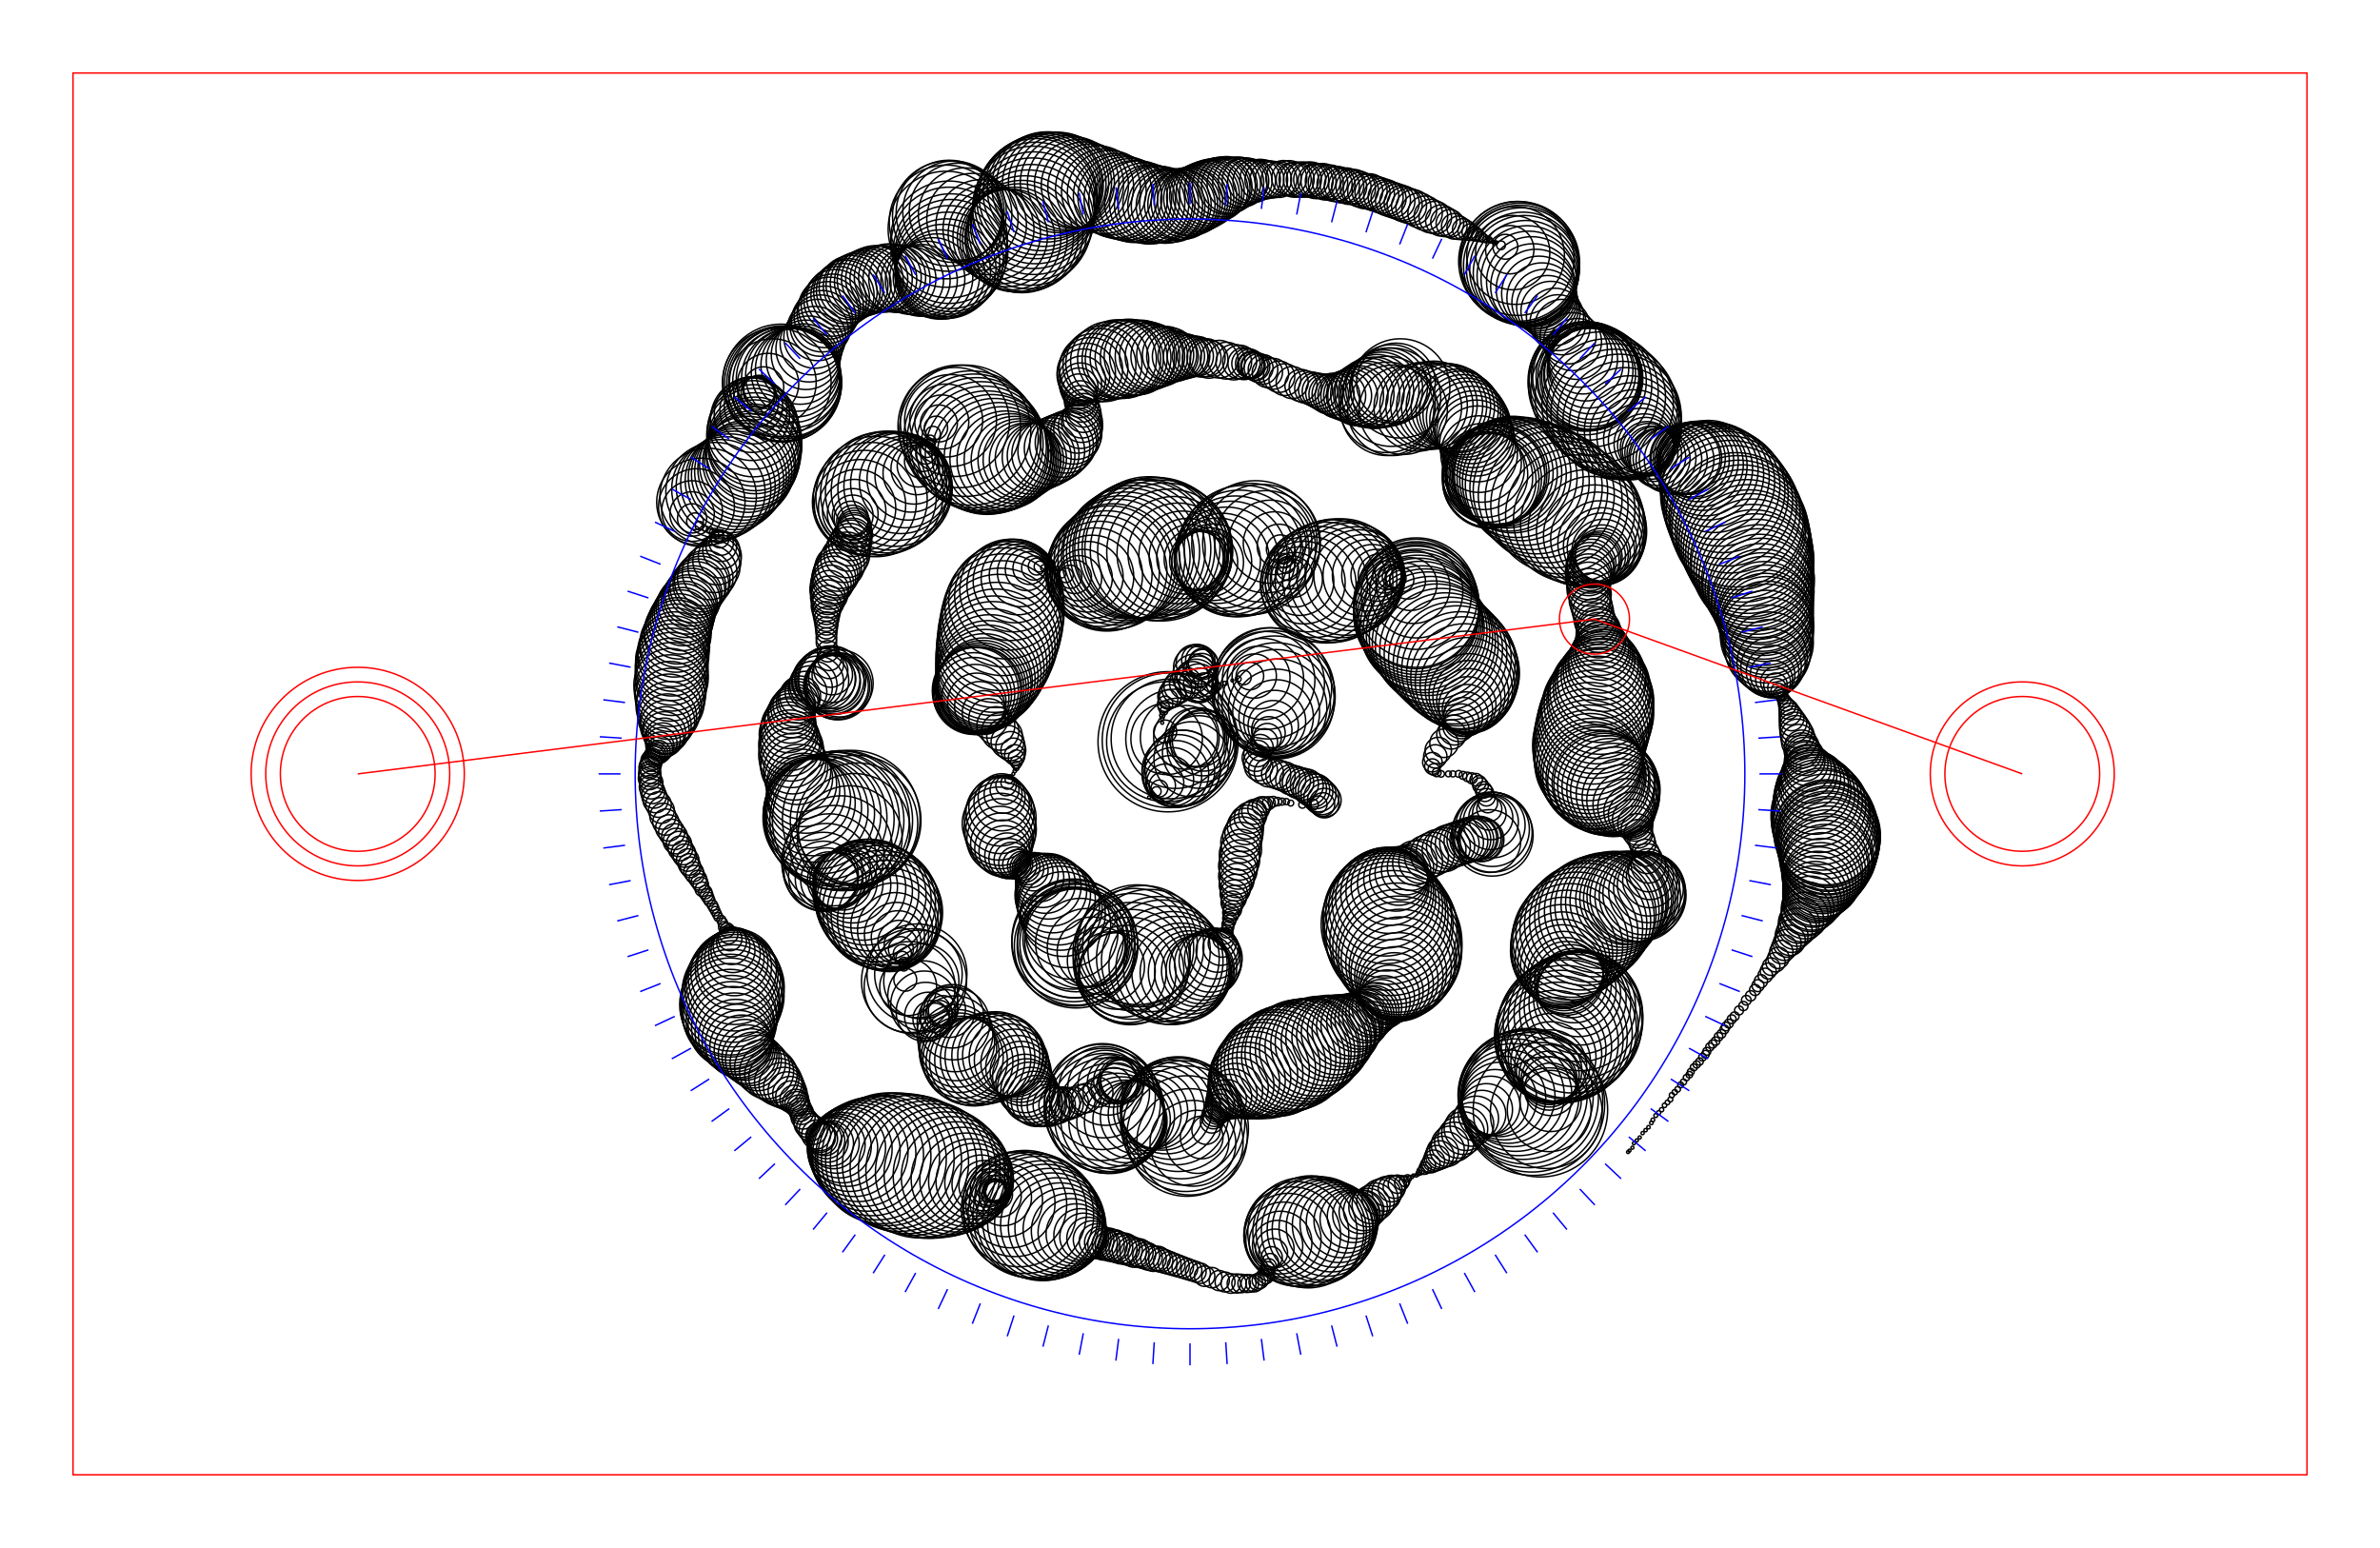 <svg version="1.1" width="1630" height="1060" xmlns="http://www.w3.org/2000/svg">
  <!-- Seed: 7308483006666344611 -->
  <g stroke="black" fill="none">
    <circle cx="787.0" cy="546.0" r="1"/>
    <circle cx="789.0" cy="544.0" r="1.57"/>
    <circle cx="792.0" cy="542.0" r="3.21"/>
    <circle cx="794.0" cy="540.0" r="5.8"/>
    <circle cx="796.0" cy="538.0" r="9.07"/>
    <circle cx="798.0" cy="536.0" r="12.75"/>
    <circle cx="801.0" cy="534.0" r="16.5"/>
    <circle cx="803.0" cy="532.0" r="19.98"/>
    <circle cx="805.0" cy="530.0" r="22.87"/>
    <circle cx="807.0" cy="528.0" r="24.91"/>
    <circle cx="810.0" cy="526.0" r="25.91"/>
    <circle cx="810.0" cy="526.0" r="26"/>
    <circle cx="816.0" cy="520.0" r="25.7"/>
    <circle cx="821.0" cy="515.0" r="24.87"/>
    <circle cx="823.0" cy="512.0" r="23.67"/>
    <circle cx="824.0" cy="509.0" r="22.33"/>
    <circle cx="824.0" cy="507.0" r="21.13"/>
    <circle cx="821.0" cy="505.0" r="20.3"/>
    <circle cx="818.0" cy="505.0" r="20"/>
    <circle cx="812.0" cy="505.0" r="21.88"/>
    <circle cx="808.0" cy="505.0" r="27.0"/>
    <circle cx="805.0" cy="506.0" r="34.0"/>
    <circle cx="802.0" cy="506.0" r="41.0"/>
    <circle cx="801.0" cy="507.0" r="46.12"/>
    <circle cx="800.0" cy="508.0" r="48"/>
    <circle cx="799.0" cy="508.0" r="41.12"/>
    <circle cx="799.0" cy="506.0" r="24.5"/>
    <circle cx="798.0" cy="501.0" r="7.88"/>
    <circle cx="796.0" cy="495.0" r="1"/>
    <circle cx="796.0" cy="492.0" r="1.2"/>
    <circle cx="796.0" cy="490.0" r="1.79"/>
    <circle cx="797.0" cy="487.0" r="2.73"/>
    <circle cx="797.0" cy="484.0" r="3.92"/>
    <circle cx="798.0" cy="482.0" r="5.29"/>
    <circle cx="800.0" cy="479.0" r="6.71"/>
    <circle cx="801.0" cy="477.0" r="8.08"/>
    <circle cx="803.0" cy="475.0" r="9.27"/>
    <circle cx="806.0" cy="472.0" r="10.21"/>
    <circle cx="808.0" cy="470.0" r="10.8"/>
    <circle cx="812.0" cy="468.0" r="11"/>
    <circle cx="817.0" cy="464.0" r="10.93"/>
    <circle cx="821.0" cy="460.0" r="10.75"/>
    <circle cx="823.0" cy="458.0" r="10.5"/>
    <circle cx="824.0" cy="455.0" r="10.25"/>
    <circle cx="824.0" cy="454.0" r="10.07"/>
    <circle cx="822.0" cy="452.0" r="10"/>
    <circle cx="820.0" cy="452.0" r="10.73"/>
    <circle cx="818.0" cy="454.0" r="12.5"/>
    <circle cx="818.0" cy="457.0" r="14.27"/>
    <circle cx="818.0" cy="463.0" r="15"/>
    <circle cx="819.0" cy="466.0" r="14.58"/>
    <circle cx="821.0" cy="468.0" r="13.36"/>
    <circle cx="822.0" cy="469.0" r="11.5"/>
    <circle cx="825.0" cy="470.0" r="9.22"/>
    <circle cx="827.0" cy="470.0" r="6.78"/>
    <circle cx="831.0" cy="470.0" r="4.5"/>
    <circle cx="834.0" cy="470.0" r="2.64"/>
    <circle cx="839.0" cy="468.0" r="1.42"/>
    <circle cx="844.0" cy="466.0" r="1"/>
    <circle cx="848.0" cy="465.0" r="2.0"/>
    <circle cx="852.0" cy="464.0" r="4.92"/>
    <circle cx="856.0" cy="463.0" r="9.45"/>
    <circle cx="859.0" cy="463.0" r="15.17"/>
    <circle cx="862.0" cy="464.0" r="21.5"/>
    <circle cx="865.0" cy="465.0" r="27.83"/>
    <circle cx="867.0" cy="466.0" r="33.55"/>
    <circle cx="869.0" cy="468.0" r="38.08"/>
    <circle cx="871.0" cy="471.0" r="41.0"/>
    <circle cx="872.0" cy="474.0" r="42"/>
    <circle cx="873.0" cy="477.0" r="41.44"/>
    <circle cx="874.0" cy="480.0" r="39.79"/>
    <circle cx="874.0" cy="482.0" r="37.17"/>
    <circle cx="875.0" cy="485.0" r="33.75"/>
    <circle cx="874.0" cy="488.0" r="29.77"/>
    <circle cx="874.0" cy="491.0" r="25.5"/>
    <circle cx="873.0" cy="494.0" r="21.23"/>
    <circle cx="872.0" cy="497.0" r="17.25"/>
    <circle cx="871.0" cy="500.0" r="13.83"/>
    <circle cx="869.0" cy="502.0" r="11.21"/>
    <circle cx="868.0" cy="505.0" r="9.56"/>
    <circle cx="866.0" cy="508.0" r="9"/>
    <circle cx="863.0" cy="512.0" r="9.04"/>
    <circle cx="861.0" cy="516.0" r="9.15"/>
    <circle cx="860.0" cy="519.0" r="9.31"/>
    <circle cx="861.0" cy="522.0" r="9.5"/>
    <circle cx="862.0" cy="525.0" r="9.69"/>
    <circle cx="865.0" cy="527.0" r="9.85"/>
    <circle cx="869.0" cy="529.0" r="9.96"/>
    <circle cx="874.0" cy="530.0" r="10"/>
    <circle cx="877.0" cy="531.0" r="10.03"/>
    <circle cx="880.0" cy="532.0" r="10.13"/>
    <circle cx="884.0" cy="534.0" r="10.29"/>
    <circle cx="887.0" cy="535.0" r="10.5"/>
    <circle cx="889.0" cy="536.0" r="10.74"/>
    <circle cx="892.0" cy="537.0" r="11.0"/>
    <circle cx="895.0" cy="538.0" r="11.26"/>
    <circle cx="897.0" cy="540.0" r="11.5"/>
    <circle cx="899.0" cy="541.0" r="11.71"/>
    <circle cx="901.0" cy="542.0" r="11.87"/>
    <circle cx="903.0" cy="544.0" r="11.97"/>
    <circle cx="905.0" cy="546.0" r="12"/>
    <circle cx="907.0" cy="548.0" r="11.5"/>
    <circle cx="907.0" cy="550.0" r="10.12"/>
    <circle cx="906.0" cy="551.0" r="8.11"/>
    <circle cx="903.0" cy="551.0" r="5.89"/>
    <circle cx="899.0" cy="551.0" r="3.88"/>
    <circle cx="892.0" cy="551.0" r="2.5"/>
    <circle cx="884.0" cy="550.0" r="2"/>
    <circle cx="881.0" cy="549.0" r="2.1"/>
    <circle cx="878.0" cy="549.0" r="2.41"/>
    <circle cx="875.0" cy="549.0" r="2.9"/>
    <circle cx="872.0" cy="549.0" r="3.57"/>
    <circle cx="869.0" cy="550.0" r="4.38"/>
    <circle cx="866.0" cy="551.0" r="5.33"/>
    <circle cx="864.0" cy="552.0" r="6.36"/>
    <circle cx="862.0" cy="554.0" r="7.45"/>
    <circle cx="859.0" cy="556.0" r="8.55"/>
    <circle cx="858.0" cy="558.0" r="9.64"/>
    <circle cx="856.0" cy="560.0" r="10.67"/>
    <circle cx="854.0" cy="563.0" r="11.62"/>
    <circle cx="853.0" cy="566.0" r="12.43"/>
    <circle cx="852.0" cy="570.0" r="13.1"/>
    <circle cx="851.0" cy="573.0" r="13.59"/>
    <circle cx="850.0" cy="577.0" r="13.9"/>
    <circle cx="850.0" cy="582.0" r="14"/>
    <circle cx="849.0" cy="585.0" r="13.93"/>
    <circle cx="849.0" cy="589.0" r="13.73"/>
    <circle cx="848.0" cy="593.0" r="13.4"/>
    <circle cx="848.0" cy="596.0" r="12.95"/>
    <circle cx="847.0" cy="600.0" r="12.39"/>
    <circle cx="847.0" cy="603.0" r="11.73"/>
    <circle cx="846.0" cy="606.0" r="11.01"/>
    <circle cx="846.0" cy="609.0" r="10.23"/>
    <circle cx="845.0" cy="612.0" r="9.41"/>
    <circle cx="845.0" cy="615.0" r="8.59"/>
    <circle cx="844.0" cy="618.0" r="7.77"/>
    <circle cx="844.0" cy="620.0" r="6.99"/>
    <circle cx="844.0" cy="623.0" r="6.27"/>
    <circle cx="843.0" cy="625.0" r="5.61"/>
    <circle cx="843.0" cy="627.0" r="5.05"/>
    <circle cx="842.0" cy="629.0" r="4.6"/>
    <circle cx="842.0" cy="631.0" r="4.27"/>
    <circle cx="841.0" cy="633.0" r="4.07"/>
    <circle cx="841.0" cy="635.0" r="4"/>
    <circle cx="840.0" cy="638.0" r="4.38"/>
    <circle cx="839.0" cy="641.0" r="5.51"/>
    <circle cx="838.0" cy="643.0" r="7.28"/>
    <circle cx="837.0" cy="646.0" r="9.55"/>
    <circle cx="836.0" cy="649.0" r="12.15"/>
    <circle cx="834.0" cy="651.0" r="14.85"/>
    <circle cx="832.0" cy="653.0" r="17.45"/>
    <circle cx="831.0" cy="656.0" r="19.72"/>
    <circle cx="829.0" cy="658.0" r="21.49"/>
    <circle cx="827.0" cy="660.0" r="22.62"/>
    <circle cx="824.0" cy="662.0" r="23"/>
    <circle cx="822.0" cy="664.0" r="23.38"/>
    <circle cx="820.0" cy="665.0" r="24.51"/>
    <circle cx="817.0" cy="666.0" r="26.28"/>
    <circle cx="815.0" cy="666.0" r="28.55"/>
    <circle cx="812.0" cy="666.0" r="31.15"/>
    <circle cx="809.0" cy="666.0" r="33.85"/>
    <circle cx="806.0" cy="664.0" r="36.45"/>
    <circle cx="803.0" cy="663.0" r="38.72"/>
    <circle cx="800.0" cy="661.0" r="40.49"/>
    <circle cx="796.0" cy="658.0" r="41.62"/>
    <circle cx="793.0" cy="656.0" r="42"/>
    <circle cx="787.0" cy="651.0" r="41.87"/>
    <circle cx="783.0" cy="648.0" r="41.5"/>
    <circle cx="779.0" cy="647.0" r="41.0"/>
    <circle cx="777.0" cy="649.0" r="40.5"/>
    <circle cx="775.0" cy="652.0" r="40.13"/>
    <circle cx="775.0" cy="658.0" r="40"/>
    <circle cx="775.0" cy="662.0" r="39.16"/>
    <circle cx="774.0" cy="665.0" r="36.8"/>
    <circle cx="772.0" cy="667.0" r="33.39"/>
    <circle cx="769.0" cy="667.0" r="29.61"/>
    <circle cx="765.0" cy="665.0" r="26.2"/>
    <circle cx="760.0" cy="662.0" r="23.84"/>
    <circle cx="754.0" cy="658.0" r="23"/>
    <circle cx="748.0" cy="652.0" r="23.99"/>
    <circle cx="744.0" cy="649.0" r="26.77"/>
    <circle cx="740.0" cy="646.0" r="30.77"/>
    <circle cx="737.0" cy="644.0" r="35.23"/>
    <circle cx="736.0" cy="644.0" r="39.23"/>
    <circle cx="735.0" cy="644.0" r="42.01"/>
    <circle cx="736.0" cy="646.0" r="43"/>
    <circle cx="737.0" cy="648.0" r="42.31"/>
    <circle cx="737.0" cy="648.0" r="40.36"/>
    <circle cx="736.0" cy="646.0" r="37.56"/>
    <circle cx="735.0" cy="643.0" r="34.44"/>
    <circle cx="734.0" cy="639.0" r="31.64"/>
    <circle cx="731.0" cy="633.0" r="29.69"/>
    <circle cx="728.0" cy="626.0" r="29"/>
    <circle cx="726.0" cy="622.0" r="28.79"/>
    <circle cx="725.0" cy="619.0" r="28.18"/>
    <circle cx="723.0" cy="616.0" r="27.19"/>
    <circle cx="721.0" cy="613.0" r="25.86"/>
    <circle cx="720.0" cy="610.0" r="24.25"/>
    <circle cx="718.0" cy="607.0" r="22.44"/>
    <circle cx="716.0" cy="605.0" r="20.49"/>
    <circle cx="714.0" cy="603.0" r="18.51"/>
    <circle cx="712.0" cy="601.0" r="16.56"/>
    <circle cx="710.0" cy="599.0" r="14.75"/>
    <circle cx="708.0" cy="597.0" r="13.14"/>
    <circle cx="706.0" cy="596.0" r="11.81"/>
    <circle cx="704.0" cy="595.0" r="10.82"/>
    <circle cx="702.0" cy="594.0" r="10.21"/>
    <circle cx="700.0" cy="593.0" r="10"/>
    <circle cx="697.0" cy="592.0" r="10.26"/>
    <circle cx="695.0" cy="591.0" r="11.0"/>
    <circle cx="693.0" cy="589.0" r="12.2"/>
    <circle cx="691.0" cy="588.0" r="13.75"/>
    <circle cx="690.0" cy="586.0" r="15.56"/>
    <circle cx="688.0" cy="583.0" r="17.5"/>
    <circle cx="687.0" cy="581.0" r="19.44"/>
    <circle cx="686.0" cy="578.0" r="21.25"/>
    <circle cx="685.0" cy="575.0" r="22.8"/>
    <circle cx="685.0" cy="571.0" r="24.0"/>
    <circle cx="685.0" cy="568.0" r="24.74"/>
    <circle cx="684.0" cy="564.0" r="25"/>
    <circle cx="685.0" cy="560.0" r="24.59"/>
    <circle cx="685.0" cy="556.0" r="23.39"/>
    <circle cx="685.0" cy="553.0" r="21.49"/>
    <circle cx="686.0" cy="550.0" r="19.0"/>
    <circle cx="686.0" cy="546.0" r="16.11"/>
    <circle cx="687.0" cy="544.0" r="13.0"/>
    <circle cx="688.0" cy="541.0" r="9.89"/>
    <circle cx="689.0" cy="538.0" r="7.0"/>
    <circle cx="690.0" cy="536.0" r="4.51"/>
    <circle cx="691.0" cy="534.0" r="2.61"/>
    <circle cx="692.0" cy="532.0" r="1.41"/>
    <circle cx="694.0" cy="530.0" r="1"/>
    <circle cx="695.0" cy="528.0" r="1.2"/>
    <circle cx="696.0" cy="526.0" r="1.8"/>
    <circle cx="696.0" cy="524.0" r="2.76"/>
    <circle cx="696.0" cy="522.0" r="4.0"/>
    <circle cx="696.0" cy="519.0" r="5.45"/>
    <circle cx="695.0" cy="517.0" r="7.0"/>
    <circle cx="694.0" cy="514.0" r="8.55"/>
    <circle cx="692.0" cy="511.0" r="10.0"/>
    <circle cx="690.0" cy="508.0" r="11.24"/>
    <circle cx="688.0" cy="504.0" r="12.2"/>
    <circle cx="685.0" cy="501.0" r="12.8"/>
    <circle cx="682.0" cy="497.0" r="13"/>
    <circle cx="677.0" cy="492.0" r="13.51"/>
    <circle cx="674.0" cy="488.0" r="14.99"/>
    <circle cx="671.0" cy="484.0" r="17.25"/>
    <circle cx="669.0" cy="481.0" r="20.02"/>
    <circle cx="668.0" cy="478.0" r="22.98"/>
    <circle cx="667.0" cy="476.0" r="25.75"/>
    <circle cx="667.0" cy="475.0" r="28.01"/>
    <circle cx="668.0" cy="473.0" r="29.49"/>
    <circle cx="669.0" cy="473.0" r="30"/>
    <circle cx="670.0" cy="473.0" r="30.09"/>
    <circle cx="671.0" cy="472.0" r="30.36"/>
    <circle cx="672.0" cy="471.0" r="30.8"/>
    <circle cx="673.0" cy="470.0" r="31.4"/>
    <circle cx="674.0" cy="469.0" r="32.14"/>
    <circle cx="674.0" cy="467.0" r="33.0"/>
    <circle cx="675.0" cy="465.0" r="33.95"/>
    <circle cx="676.0" cy="463.0" r="34.96"/>
    <circle cx="677.0" cy="461.0" r="36.0"/>
    <circle cx="678.0" cy="458.0" r="37.04"/>
    <circle cx="679.0" cy="455.0" r="38.05"/>
    <circle cx="680.0" cy="451.0" r="39.0"/>
    <circle cx="681.0" cy="448.0" r="39.86"/>
    <circle cx="682.0" cy="444.0" r="40.6"/>
    <circle cx="683.0" cy="440.0" r="41.2"/>
    <circle cx="684.0" cy="435.0" r="41.64"/>
    <circle cx="685.0" cy="431.0" r="41.91"/>
    <circle cx="686.0" cy="426.0" r="42"/>
    <circle cx="687.0" cy="421.0" r="41.69"/>
    <circle cx="688.0" cy="416.0" r="40.76"/>
    <circle cx="689.0" cy="412.0" r="39.25"/>
    <circle cx="691.0" cy="408.0" r="37.2"/>
    <circle cx="692.0" cy="404.0" r="34.68"/>
    <circle cx="694.0" cy="401.0" r="31.75"/>
    <circle cx="695.0" cy="398.0" r="28.51"/>
    <circle cx="697.0" cy="396.0" r="25.06"/>
    <circle cx="699.0" cy="394.0" r="21.5"/>
    <circle cx="701.0" cy="392.0" r="17.94"/>
    <circle cx="703.0" cy="390.0" r="14.49"/>
    <circle cx="705.0" cy="389.0" r="11.25"/>
    <circle cx="708.0" cy="389.0" r="8.32"/>
    <circle cx="710.0" cy="388.0" r="5.8"/>
    <circle cx="712.0" cy="388.0" r="3.75"/>
    <circle cx="715.0" cy="389.0" r="2.24"/>
    <circle cx="718.0" cy="389.0" r="1.31"/>
    <circle cx="720.0" cy="390.0" r="1"/>
    <circle cx="724.0" cy="392.0" r="1.46"/>
    <circle cx="727.0" cy="393.0" r="2.82"/>
    <circle cx="730.0" cy="394.0" r="5.01"/>
    <circle cx="733.0" cy="395.0" r="7.95"/>
    <circle cx="736.0" cy="395.0" r="11.5"/>
    <circle cx="739.0" cy="396.0" r="15.51"/>
    <circle cx="742.0" cy="396.0" r="19.8"/>
    <circle cx="745.0" cy="395.0" r="24.2"/>
    <circle cx="748.0" cy="395.0" r="28.49"/>
    <circle cx="750.0" cy="394.0" r="32.5"/>
    <circle cx="753.0" cy="393.0" r="36.05"/>
    <circle cx="755.0" cy="392.0" r="38.99"/>
    <circle cx="758.0" cy="391.0" r="41.18"/>
    <circle cx="760.0" cy="389.0" r="42.54"/>
    <circle cx="762.0" cy="388.0" r="43"/>
    <circle cx="765.0" cy="385.0" r="43.12"/>
    <circle cx="768.0" cy="383.0" r="43.48"/>
    <circle cx="771.0" cy="381.0" r="44.04"/>
    <circle cx="773.0" cy="379.0" r="44.75"/>
    <circle cx="776.0" cy="378.0" r="45.57"/>
    <circle cx="779.0" cy="377.0" r="46.43"/>
    <circle cx="782.0" cy="376.0" r="47.25"/>
    <circle cx="784.0" cy="376.0" r="47.96"/>
    <circle cx="787.0" cy="375.0" r="48.52"/>
    <circle cx="790.0" cy="376.0" r="48.88"/>
    <circle cx="792.0" cy="376.0" r="49"/>
    <circle cx="795.0" cy="377.0" r="48.29"/>
    <circle cx="798.0" cy="377.0" r="46.23"/>
    <circle cx="801.0" cy="378.0" r="43.02"/>
    <circle cx="804.0" cy="379.0" r="38.98"/>
    <circle cx="807.0" cy="379.0" r="34.5"/>
    <circle cx="810.0" cy="380.0" r="30.02"/>
    <circle cx="813.0" cy="381.0" r="25.98"/>
    <circle cx="815.0" cy="382.0" r="22.77"/>
    <circle cx="818.0" cy="383.0" r="20.71"/>
    <circle cx="821.0" cy="384.0" r="20"/>
    <circle cx="823.0" cy="384.0" r="20.43"/>
    <circle cx="826.0" cy="385.0" r="21.67"/>
    <circle cx="828.0" cy="385.0" r="23.66"/>
    <circle cx="831.0" cy="385.0" r="26.25"/>
    <circle cx="834.0" cy="384.0" r="29.26"/>
    <circle cx="837.0" cy="384.0" r="32.5"/>
    <circle cx="840.0" cy="383.0" r="35.74"/>
    <circle cx="843.0" cy="382.0" r="38.75"/>
    <circle cx="846.0" cy="381.0" r="41.34"/>
    <circle cx="849.0" cy="379.0" r="43.33"/>
    <circle cx="852.0" cy="377.0" r="44.57"/>
    <circle cx="856.0" cy="376.0" r="45"/>
    <circle cx="860.0" cy="373.0" r="43.79"/>
    <circle cx="864.0" cy="372.0" r="40.32"/>
    <circle cx="867.0" cy="371.0" r="35.0"/>
    <circle cx="870.0" cy="371.0" r="28.47"/>
    <circle cx="873.0" cy="372.0" r="21.53"/>
    <circle cx="876.0" cy="374.0" r="15.0"/>
    <circle cx="877.0" cy="376.0" r="9.68"/>
    <circle cx="879.0" cy="380.0" r="6.21"/>
    <circle cx="880.0" cy="384.0" r="5"/>
    <circle cx="881.0" cy="387.0" r="5.63"/>
    <circle cx="882.0" cy="390.0" r="7.48"/>
    <circle cx="884.0" cy="393.0" r="10.42"/>
    <circle cx="885.0" cy="395.0" r="14.25"/>
    <circle cx="887.0" cy="397.0" r="18.71"/>
    <circle cx="890.0" cy="398.0" r="23.5"/>
    <circle cx="893.0" cy="399.0" r="28.29"/>
    <circle cx="896.0" cy="400.0" r="32.75"/>
    <circle cx="900.0" cy="400.0" r="36.58"/>
    <circle cx="903.0" cy="400.0" r="39.52"/>
    <circle cx="908.0" cy="399.0" r="41.37"/>
    <circle cx="912.0" cy="398.0" r="42"/>
    <circle cx="915.0" cy="397.0" r="41.66"/>
    <circle cx="919.0" cy="396.0" r="40.67"/>
    <circle cx="922.0" cy="396.0" r="39.05"/>
    <circle cx="925.0" cy="395.0" r="36.87"/>
    <circle cx="928.0" cy="395.0" r="34.22"/>
    <circle cx="931.0" cy="394.0" r="31.2"/>
    <circle cx="934.0" cy="394.0" r="27.91"/>
    <circle cx="937.0" cy="394.0" r="24.5"/>
    <circle cx="940.0" cy="394.0" r="21.09"/>
    <circle cx="943.0" cy="394.0" r="17.8"/>
    <circle cx="945.0" cy="394.0" r="14.78"/>
    <circle cx="948.0" cy="394.0" r="12.13"/>
    <circle cx="950.0" cy="394.0" r="9.95"/>
    <circle cx="952.0" cy="395.0" r="8.33"/>
    <circle cx="954.0" cy="395.0" r="7.34"/>
    <circle cx="956.0" cy="396.0" r="7"/>
    <circle cx="960.0" cy="397.0" r="8.37"/>
    <circle cx="964.0" cy="398.0" r="12.27"/>
    <circle cx="966.0" cy="400.0" r="18.11"/>
    <circle cx="968.0" cy="402.0" r="25.0"/>
    <circle cx="970.0" cy="405.0" r="31.89"/>
    <circle cx="970.0" cy="407.0" r="37.73"/>
    <circle cx="970.0" cy="410.0" r="41.63"/>
    <circle cx="970.0" cy="414.0" r="43"/>
    <circle cx="970.0" cy="415.0" r="42.99"/>
    <circle cx="970.0" cy="417.0" r="42.96"/>
    <circle cx="970.0" cy="419.0" r="42.92"/>
    <circle cx="970.0" cy="421.0" r="42.85"/>
    <circle cx="971.0" cy="423.0" r="42.78"/>
    <circle cx="972.0" cy="425.0" r="42.69"/>
    <circle cx="973.0" cy="427.0" r="42.6"/>
    <circle cx="974.0" cy="430.0" r="42.5"/>
    <circle cx="976.0" cy="432.0" r="42.4"/>
    <circle cx="978.0" cy="434.0" r="42.31"/>
    <circle cx="980.0" cy="437.0" r="42.22"/>
    <circle cx="982.0" cy="440.0" r="42.15"/>
    <circle cx="984.0" cy="442.0" r="42.08"/>
    <circle cx="987.0" cy="445.0" r="42.04"/>
    <circle cx="990.0" cy="448.0" r="42.01"/>
    <circle cx="993.0" cy="451.0" r="42"/>
    <circle cx="996.0" cy="454.0" r="41.78"/>
    <circle cx="998.0" cy="456.0" r="41.13"/>
    <circle cx="1000.0" cy="459.0" r="40.07"/>
    <circle cx="1002.0" cy="461.0" r="38.63"/>
    <circle cx="1003.0" cy="464.0" r="36.84"/>
    <circle cx="1004.0" cy="467.0" r="34.75"/>
    <circle cx="1005.0" cy="469.0" r="32.43"/>
    <circle cx="1006.0" cy="472.0" r="29.93"/>
    <circle cx="1006.0" cy="475.0" r="27.32"/>
    <circle cx="1006.0" cy="477.0" r="24.68"/>
    <circle cx="1006.0" cy="480.0" r="22.07"/>
    <circle cx="1005.0" cy="483.0" r="19.57"/>
    <circle cx="1005.0" cy="486.0" r="17.25"/>
    <circle cx="1004.0" cy="489.0" r="15.16"/>
    <circle cx="1002.0" cy="491.0" r="13.37"/>
    <circle cx="1001.0" cy="494.0" r="11.93"/>
    <circle cx="999.0" cy="497.0" r="10.87"/>
    <circle cx="996.0" cy="500.0" r="10.22"/>
    <circle cx="994.0" cy="503.0" r="10"/>
    <circle cx="989.0" cy="509.0" r="9.76"/>
    <circle cx="985.0" cy="514.0" r="9.06"/>
    <circle cx="983.0" cy="518.0" r="8.0"/>
    <circle cx="981.0" cy="522.0" r="6.69"/>
    <circle cx="981.0" cy="525.0" r="5.31"/>
    <circle cx="982.0" cy="527.0" r="4.0"/>
    <circle cx="984.0" cy="529.0" r="2.94"/>
    <circle cx="987.0" cy="530.0" r="2.24"/>
    <circle cx="992.0" cy="530.0" r="2"/>
    <circle cx="995.0" cy="530.0" r="2.08"/>
    <circle cx="999.0" cy="530.0" r="2.32"/>
    <circle cx="1002.0" cy="531.0" r="2.69"/>
    <circle cx="1005.0" cy="532.0" r="3.17"/>
    <circle cx="1008.0" cy="533.0" r="3.72"/>
    <circle cx="1011.0" cy="534.0" r="4.28"/>
    <circle cx="1013.0" cy="536.0" r="4.83"/>
    <circle cx="1014.0" cy="538.0" r="5.31"/>
    <circle cx="1016.0" cy="541.0" r="5.68"/>
    <circle cx="1017.0" cy="543.0" r="5.92"/>
    <circle cx="1018.0" cy="546.0" r="6"/>
    <circle cx="1019.0" cy="550.0" r="6.66"/>
    <circle cx="1020.0" cy="554.0" r="8.57"/>
    <circle cx="1020.0" cy="557.0" r="11.5"/>
    <circle cx="1021.0" cy="560.0" r="15.09"/>
    <circle cx="1021.0" cy="563.0" r="18.91"/>
    <circle cx="1022.0" cy="565.0" r="22.5"/>
    <circle cx="1022.0" cy="568.0" r="25.43"/>
    <circle cx="1022.0" cy="570.0" r="27.34"/>
    <circle cx="1022.0" cy="572.0" r="28"/>
    <circle cx="1020.0" cy="576.0" r="21.5"/>
    <circle cx="1015.0" cy="575.0" r="15"/>
    <circle cx="1014.0" cy="575.0" r="15.0"/>
    <circle cx="1013.0" cy="574.0" r="15.0"/>
    <circle cx="1011.0" cy="574.0" r="15.0"/>
    <circle cx="1010.0" cy="574.0" r="15.0"/>
    <circle cx="1008.0" cy="575.0" r="15.0"/>
    <circle cx="1006.0" cy="575.0" r="15.0"/>
    <circle cx="1004.0" cy="576.0" r="15.0"/>
    <circle cx="1001.0" cy="577.0" r="15.0"/>
    <circle cx="998.0" cy="578.0" r="15.0"/>
    <circle cx="995.0" cy="579.0" r="15.0"/>
    <circle cx="992.0" cy="580.0" r="15.0"/>
    <circle cx="989.0" cy="582.0" r="15.0"/>
    <circle cx="985.0" cy="583.0" r="15.0"/>
    <circle cx="981.0" cy="585.0" r="15.0"/>
    <circle cx="977.0" cy="587.0" r="15.0"/>
    <circle cx="973.0" cy="590.0" r="15"/>
    <circle cx="969.0" cy="591.0" r="15.21"/>
    <circle cx="966.0" cy="594.0" r="15.84"/>
    <circle cx="963.0" cy="596.0" r="16.87"/>
    <circle cx="960.0" cy="598.0" r="18.27"/>
    <circle cx="958.0" cy="600.0" r="20.0"/>
    <circle cx="956.0" cy="602.0" r="22.02"/>
    <circle cx="954.0" cy="605.0" r="24.27"/>
    <circle cx="952.0" cy="607.0" r="26.69"/>
    <circle cx="951.0" cy="610.0" r="29.22"/>
    <circle cx="950.0" cy="612.0" r="31.78"/>
    <circle cx="949.0" cy="615.0" r="34.31"/>
    <circle cx="949.0" cy="618.0" r="36.73"/>
    <circle cx="949.0" cy="621.0" r="38.98"/>
    <circle cx="949.0" cy="624.0" r="41.0"/>
    <circle cx="949.0" cy="627.0" r="42.73"/>
    <circle cx="950.0" cy="630.0" r="44.13"/>
    <circle cx="950.0" cy="633.0" r="45.16"/>
    <circle cx="952.0" cy="636.0" r="45.79"/>
    <circle cx="953.0" cy="639.0" r="46"/>
    <circle cx="954.0" cy="642.0" r="45.8"/>
    <circle cx="956.0" cy="645.0" r="45.21"/>
    <circle cx="957.0" cy="649.0" r="44.25"/>
    <circle cx="958.0" cy="652.0" r="42.94"/>
    <circle cx="958.0" cy="655.0" r="41.32"/>
    <circle cx="958.0" cy="657.0" r="39.43"/>
    <circle cx="959.0" cy="660.0" r="37.32"/>
    <circle cx="959.0" cy="663.0" r="35.06"/>
    <circle cx="958.0" cy="666.0" r="32.7"/>
    <circle cx="958.0" cy="669.0" r="30.3"/>
    <circle cx="957.0" cy="671.0" r="27.94"/>
    <circle cx="956.0" cy="674.0" r="25.68"/>
    <circle cx="955.0" cy="676.0" r="23.57"/>
    <circle cx="953.0" cy="679.0" r="21.68"/>
    <circle cx="952.0" cy="681.0" r="20.06"/>
    <circle cx="950.0" cy="683.0" r="18.75"/>
    <circle cx="948.0" cy="686.0" r="17.79"/>
    <circle cx="946.0" cy="688.0" r="17.2"/>
    <circle cx="943.0" cy="690.0" r="17"/>
    <circle cx="941.0" cy="692.0" r="17.07"/>
    <circle cx="939.0" cy="693.0" r="17.29"/>
    <circle cx="937.0" cy="695.0" r="17.65"/>
    <circle cx="935.0" cy="696.0" r="18.15"/>
    <circle cx="933.0" cy="698.0" r="18.77"/>
    <circle cx="931.0" cy="699.0" r="19.51"/>
    <circle cx="929.0" cy="700.0" r="20.37"/>
    <circle cx="926.0" cy="702.0" r="21.32"/>
    <circle cx="924.0" cy="703.0" r="22.35"/>
    <circle cx="922.0" cy="705.0" r="23.45"/>
    <circle cx="920.0" cy="706.0" r="24.61"/>
    <circle cx="917.0" cy="707.0" r="25.79"/>
    <circle cx="915.0" cy="709.0" r="27.0"/>
    <circle cx="913.0" cy="710.0" r="28.21"/>
    <circle cx="910.0" cy="711.0" r="29.39"/>
    <circle cx="908.0" cy="713.0" r="30.55"/>
    <circle cx="905.0" cy="714.0" r="31.65"/>
    <circle cx="903.0" cy="715.0" r="32.68"/>
    <circle cx="900.0" cy="717.0" r="33.63"/>
    <circle cx="897.0" cy="718.0" r="34.49"/>
    <circle cx="895.0" cy="719.0" r="35.23"/>
    <circle cx="892.0" cy="720.0" r="35.85"/>
    <circle cx="889.0" cy="721.0" r="36.35"/>
    <circle cx="887.0" cy="723.0" r="36.71"/>
    <circle cx="884.0" cy="724.0" r="36.93"/>
    <circle cx="881.0" cy="725.0" r="37"/>
    <circle cx="878.0" cy="726.0" r="36.88"/>
    <circle cx="875.0" cy="728.0" r="36.51"/>
    <circle cx="872.0" cy="729.0" r="35.9"/>
    <circle cx="869.0" cy="730.0" r="35.06"/>
    <circle cx="867.0" cy="732.0" r="34.0"/>
    <circle cx="864.0" cy="733.0" r="32.75"/>
    <circle cx="861.0" cy="735.0" r="31.33"/>
    <circle cx="859.0" cy="736.0" r="29.75"/>
    <circle cx="856.0" cy="738.0" r="28.05"/>
    <circle cx="854.0" cy="740.0" r="26.25"/>
    <circle cx="852.0" cy="741.0" r="24.39"/>
    <circle cx="850.0" cy="743.0" r="22.5"/>
    <circle cx="848.0" cy="745.0" r="20.61"/>
    <circle cx="846.0" cy="747.0" r="18.75"/>
    <circle cx="844.0" cy="749.0" r="16.95"/>
    <circle cx="842.0" cy="751.0" r="15.25"/>
    <circle cx="840.0" cy="753.0" r="13.67"/>
    <circle cx="838.0" cy="755.0" r="12.25"/>
    <circle cx="837.0" cy="757.0" r="11.0"/>
    <circle cx="835.0" cy="759.0" r="9.94"/>
    <circle cx="834.0" cy="761.0" r="9.1"/>
    <circle cx="832.0" cy="763.0" r="8.49"/>
    <circle cx="831.0" cy="765.0" r="8.12"/>
    <circle cx="830.0" cy="768.0" r="8"/>
    <circle cx="826.0" cy="774.0" r="9.73"/>
    <circle cx="823.0" cy="779.0" r="14.59"/>
    <circle cx="820.0" cy="782.0" r="21.61"/>
    <circle cx="817.0" cy="783.0" r="29.39"/>
    <circle cx="815.0" cy="782.0" r="36.41"/>
    <circle cx="813.0" cy="778.0" r="41.27"/>
    <circle cx="812.0" cy="773.0" r="43"/>
    <circle cx="810.0" cy="769.0" r="42.56"/>
    <circle cx="809.0" cy="766.0" r="41.28"/>
    <circle cx="807.0" cy="763.0" r="39.29"/>
    <circle cx="805.0" cy="761.0" r="36.78"/>
    <circle cx="802.0" cy="760.0" r="34.0"/>
    <circle cx="799.0" cy="759.0" r="31.22"/>
    <circle cx="796.0" cy="759.0" r="28.71"/>
    <circle cx="792.0" cy="760.0" r="26.72"/>
    <circle cx="788.0" cy="761.0" r="25.44"/>
    <circle cx="784.0" cy="763.0" r="25"/>
    <circle cx="779.0" cy="765.0" r="25.39"/>
    <circle cx="775.0" cy="767.0" r="26.53"/>
    <circle cx="771.0" cy="768.0" r="28.3"/>
    <circle cx="768.0" cy="768.0" r="30.53"/>
    <circle cx="765.0" cy="768.0" r="33.0"/>
    <circle cx="762.0" cy="767.0" r="35.47"/>
    <circle cx="760.0" cy="766.0" r="37.7"/>
    <circle cx="758.0" cy="764.0" r="39.47"/>
    <circle cx="757.0" cy="762.0" r="40.61"/>
    <circle cx="756.0" cy="759.0" r="41"/>
    <circle cx="755.0" cy="755.0" r="39.76"/>
    <circle cx="755.0" cy="751.0" r="36.29"/>
    <circle cx="756.0" cy="748.0" r="31.28"/>
    <circle cx="757.0" cy="745.0" r="25.72"/>
    <circle cx="759.0" cy="743.0" r="20.71"/>
    <circle cx="762.0" cy="741.0" r="17.24"/>
    <circle cx="765.0" cy="740.0" r="16"/>
    <circle cx="768.0" cy="740.0" r="15.77"/>
    <circle cx="769.0" cy="740.0" r="15.12"/>
    <circle cx="768.0" cy="740.0" r="14.15"/>
    <circle cx="766.0" cy="741.0" r="13.0"/>
    <circle cx="763.0" cy="743.0" r="11.85"/>
    <circle cx="758.0" cy="745.0" r="10.88"/>
    <circle cx="752.0" cy="748.0" r="10.23"/>
    <circle cx="744.0" cy="752.0" r="10"/>
    <circle cx="740.0" cy="753.0" r="10.11"/>
    <circle cx="735.0" cy="755.0" r="10.43"/>
    <circle cx="731.0" cy="756.0" r="10.95"/>
    <circle cx="728.0" cy="756.0" r="11.65"/>
    <circle cx="724.0" cy="757.0" r="12.5"/>
    <circle cx="721.0" cy="757.0" r="13.45"/>
    <circle cx="718.0" cy="757.0" r="14.48"/>
    <circle cx="715.0" cy="756.0" r="15.52"/>
    <circle cx="713.0" cy="755.0" r="16.55"/>
    <circle cx="710.0" cy="754.0" r="17.5"/>
    <circle cx="708.0" cy="752.0" r="18.35"/>
    <circle cx="706.0" cy="750.0" r="19.05"/>
    <circle cx="705.0" cy="747.0" r="19.57"/>
    <circle cx="703.0" cy="745.0" r="19.89"/>
    <circle cx="702.0" cy="742.0" r="20"/>
    <circle cx="700.0" cy="737.0" r="20.22"/>
    <circle cx="699.0" cy="734.0" r="20.87"/>
    <circle cx="697.0" cy="731.0" r="21.9"/>
    <circle cx="695.0" cy="728.0" r="23.22"/>
    <circle cx="692.0" cy="726.0" r="24.72"/>
    <circle cx="690.0" cy="724.0" r="26.28"/>
    <circle cx="687.0" cy="723.0" r="27.78"/>
    <circle cx="685.0" cy="723.0" r="29.1"/>
    <circle cx="682.0" cy="723.0" r="30.13"/>
    <circle cx="678.0" cy="724.0" r="30.78"/>
    <circle cx="675.0" cy="725.0" r="31"/>
    <circle cx="671.0" cy="726.0" r="30.85"/>
    <circle cx="667.0" cy="727.0" r="30.42"/>
    <circle cx="664.0" cy="727.0" r="29.75"/>
    <circle cx="661.0" cy="726.0" r="28.93"/>
    <circle cx="659.0" cy="724.0" r="28.07"/>
    <circle cx="657.0" cy="721.0" r="27.25"/>
    <circle cx="656.0" cy="718.0" r="26.58"/>
    <circle cx="655.0" cy="714.0" r="26.15"/>
    <circle cx="654.0" cy="708.0" r="26"/>
    <circle cx="653.0" cy="701.0" r="24.86"/>
    <circle cx="652.0" cy="696.0" r="21.75"/>
    <circle cx="650.0" cy="693.0" r="17.5"/>
    <circle cx="648.0" cy="691.0" r="13.25"/>
    <circle cx="646.0" cy="692.0" r="10.14"/>
    <circle cx="643.0" cy="694.0" r="9"/>
    <circle cx="640.0" cy="697.0" r="10.0"/>
    <circle cx="638.0" cy="698.0" r="12.75"/>
    <circle cx="636.0" cy="696.0" r="16.5"/>
    <circle cx="634.0" cy="693.0" r="20.25"/>
    <circle cx="633.0" cy="688.0" r="23.0"/>
    <circle cx="632.0" cy="682.0" r="24"/>
    <circle cx="631.0" cy="672.0" r="25.76"/>
    <circle cx="629.0" cy="667.0" r="30.0"/>
    <circle cx="628.0" cy="667.0" r="34.24"/>
    <circle cx="626.0" cy="672.0" r="36"/>
    <circle cx="623.0" cy="676.0" r="31.17"/>
    <circle cx="622.0" cy="676.0" r="19.5"/>
    <circle cx="620.0" cy="671.0" r="7.83"/>
    <circle cx="619.0" cy="662.0" r="3"/>
    <circle cx="619.0" cy="659.0" r="3.37"/>
    <circle cx="618.0" cy="656.0" r="4.45"/>
    <circle cx="618.0" cy="653.0" r="6.2"/>
    <circle cx="617.0" cy="650.0" r="8.56"/>
    <circle cx="617.0" cy="647.0" r="11.44"/>
    <circle cx="616.0" cy="645.0" r="14.73"/>
    <circle cx="615.0" cy="642.0" r="18.29"/>
    <circle cx="614.0" cy="640.0" r="22.0"/>
    <circle cx="613.0" cy="637.0" r="25.71"/>
    <circle cx="612.0" cy="634.0" r="29.27"/>
    <circle cx="610.0" cy="632.0" r="32.56"/>
    <circle cx="609.0" cy="630.0" r="35.44"/>
    <circle cx="607.0" cy="627.0" r="37.8"/>
    <circle cx="606.0" cy="625.0" r="39.55"/>
    <circle cx="604.0" cy="623.0" r="40.63"/>
    <circle cx="602.0" cy="620.0" r="41"/>
    <circle cx="600.0" cy="618.0" r="40.68"/>
    <circle cx="598.0" cy="616.0" r="39.74"/>
    <circle cx="596.0" cy="613.0" r="38.23"/>
    <circle cx="593.0" cy="611.0" r="36.25"/>
    <circle cx="591.0" cy="610.0" r="33.9"/>
    <circle cx="589.0" cy="608.0" r="31.33"/>
    <circle cx="586.0" cy="607.0" r="28.67"/>
    <circle cx="584.0" cy="606.0" r="26.1"/>
    <circle cx="581.0" cy="605.0" r="23.75"/>
    <circle cx="579.0" cy="604.0" r="21.77"/>
    <circle cx="577.0" cy="603.0" r="20.26"/>
    <circle cx="574.0" cy="603.0" r="19.32"/>
    <circle cx="572.0" cy="603.0" r="19"/>
    <circle cx="568.0" cy="603.0" r="19.61"/>
    <circle cx="566.0" cy="602.0" r="21.34"/>
    <circle cx="564.0" cy="600.0" r="23.94"/>
    <circle cx="564.0" cy="597.0" r="27.0"/>
    <circle cx="566.0" cy="594.0" r="30.06"/>
    <circle cx="568.0" cy="590.0" r="32.66"/>
    <circle cx="571.0" cy="586.0" r="34.39"/>
    <circle cx="576.0" cy="580.0" r="35"/>
    <circle cx="582.0" cy="574.0" r="35.87"/>
    <circle cx="585.0" cy="568.0" r="38.25"/>
    <circle cx="587.0" cy="564.0" r="41.5"/>
    <circle cx="586.0" cy="562.0" r="44.75"/>
    <circle cx="583.0" cy="561.0" r="47.13"/>
    <circle cx="577.0" cy="562.0" r="48"/>
    <circle cx="575.0" cy="562.0" r="47.76"/>
    <circle cx="572.0" cy="562.0" r="47.05"/>
    <circle cx="570.0" cy="561.0" r="45.89"/>
    <circle cx="568.0" cy="561.0" r="44.34"/>
    <circle cx="565.0" cy="560.0" r="42.44"/>
    <circle cx="563.0" cy="558.0" r="40.28"/>
    <circle cx="561.0" cy="557.0" r="37.94"/>
    <circle cx="559.0" cy="555.0" r="35.5"/>
    <circle cx="557.0" cy="553.0" r="33.06"/>
    <circle cx="555.0" cy="550.0" r="30.72"/>
    <circle cx="554.0" cy="547.0" r="28.56"/>
    <circle cx="552.0" cy="544.0" r="26.66"/>
    <circle cx="550.0" cy="541.0" r="25.11"/>
    <circle cx="549.0" cy="537.0" r="23.95"/>
    <circle cx="547.0" cy="533.0" r="23.24"/>
    <circle cx="546.0" cy="528.0" r="23"/>
    <circle cx="544.0" cy="525.0" r="22.93"/>
    <circle cx="543.0" cy="521.0" r="22.73"/>
    <circle cx="542.0" cy="517.0" r="22.4"/>
    <circle cx="542.0" cy="513.0" r="21.95"/>
    <circle cx="541.0" cy="510.0" r="21.39"/>
    <circle cx="541.0" cy="507.0" r="20.75"/>
    <circle cx="540.0" cy="503.0" r="20.04"/>
    <circle cx="540.0" cy="500.0" r="19.28"/>
    <circle cx="540.0" cy="497.0" r="18.5"/>
    <circle cx="541.0" cy="495.0" r="17.72"/>
    <circle cx="541.0" cy="492.0" r="16.96"/>
    <circle cx="542.0" cy="489.0" r="16.25"/>
    <circle cx="542.0" cy="487.0" r="15.61"/>
    <circle cx="543.0" cy="485.0" r="15.05"/>
    <circle cx="544.0" cy="483.0" r="14.6"/>
    <circle cx="546.0" cy="481.0" r="14.27"/>
    <circle cx="547.0" cy="479.0" r="14.07"/>
    <circle cx="548.0" cy="477.0" r="14"/>
    <circle cx="552.0" cy="474.0" r="14.27"/>
    <circle cx="555.0" cy="471.0" r="15.05"/>
    <circle cx="557.0" cy="469.0" r="16.25"/>
    <circle cx="560.0" cy="467.0" r="17.72"/>
    <circle cx="562.0" cy="466.0" r="19.28"/>
    <circle cx="565.0" cy="465.0" r="20.75"/>
    <circle cx="567.0" cy="465.0" r="21.95"/>
    <circle cx="569.0" cy="465.0" r="22.73"/>
    <circle cx="570.0" cy="466.0" r="23"/>
    <circle cx="575.0" cy="468.0" r="23.0"/>
    <circle cx="574.0" cy="470.0" r="23"/>
    <circle cx="573.0" cy="470.0" r="22.68"/>
    <circle cx="573.0" cy="470.0" r="21.73"/>
    <circle cx="572.0" cy="469.0" r="20.24"/>
    <circle cx="571.0" cy="467.0" r="18.32"/>
    <circle cx="570.0" cy="465.0" r="16.14"/>
    <circle cx="570.0" cy="462.0" r="13.86"/>
    <circle cx="569.0" cy="459.0" r="11.68"/>
    <circle cx="568.0" cy="455.0" r="9.76"/>
    <circle cx="568.0" cy="451.0" r="8.27"/>
    <circle cx="567.0" cy="446.0" r="7.32"/>
    <circle cx="566.0" cy="440.0" r="7"/>
    <circle cx="566.0" cy="437.0" r="7.06"/>
    <circle cx="566.0" cy="433.0" r="7.24"/>
    <circle cx="566.0" cy="430.0" r="7.54"/>
    <circle cx="566.0" cy="427.0" r="7.95"/>
    <circle cx="566.0" cy="424.0" r="8.45"/>
    <circle cx="566.0" cy="421.0" r="9.04"/>
    <circle cx="566.0" cy="418.0" r="9.69"/>
    <circle cx="566.0" cy="415.0" r="10.4"/>
    <circle cx="567.0" cy="412.0" r="11.13"/>
    <circle cx="567.0" cy="409.0" r="11.87"/>
    <circle cx="568.0" cy="407.0" r="12.6"/>
    <circle cx="568.0" cy="404.0" r="13.31"/>
    <circle cx="569.0" cy="401.0" r="13.96"/>
    <circle cx="570.0" cy="399.0" r="14.55"/>
    <circle cx="571.0" cy="396.0" r="15.05"/>
    <circle cx="572.0" cy="394.0" r="15.46"/>
    <circle cx="573.0" cy="392.0" r="15.76"/>
    <circle cx="574.0" cy="389.0" r="15.94"/>
    <circle cx="576.0" cy="387.0" r="16"/>
    <circle cx="578.0" cy="383.0" r="15.9"/>
    <circle cx="580.0" cy="380.0" r="15.6"/>
    <circle cx="581.0" cy="376.0" r="15.14"/>
    <circle cx="582.0" cy="373.0" r="14.54"/>
    <circle cx="583.0" cy="370.0" r="13.86"/>
    <circle cx="584.0" cy="368.0" r="13.14"/>
    <circle cx="585.0" cy="365.0" r="12.46"/>
    <circle cx="585.0" cy="363.0" r="11.86"/>
    <circle cx="585.0" cy="361.0" r="11.4"/>
    <circle cx="585.0" cy="359.0" r="11.1"/>
    <circle cx="584.0" cy="357.0" r="11"/>
    <circle cx="583.0" cy="355.0" r="11.76"/>
    <circle cx="584.0" cy="353.0" r="13.96"/>
    <circle cx="584.0" cy="352.0" r="17.39"/>
    <circle cx="585.0" cy="350.0" r="21.71"/>
    <circle cx="587.0" cy="348.0" r="26.5"/>
    <circle cx="589.0" cy="346.0" r="31.29"/>
    <circle cx="592.0" cy="344.0" r="35.61"/>
    <circle cx="596.0" cy="342.0" r="39.04"/>
    <circle cx="600.0" cy="340.0" r="41.24"/>
    <circle cx="604.0" cy="338.0" r="42"/>
    <circle cx="607.0" cy="337.0" r="41.68"/>
    <circle cx="610.0" cy="336.0" r="40.72"/>
    <circle cx="613.0" cy="335.0" r="39.15"/>
    <circle cx="615.0" cy="333.0" r="37.04"/>
    <circle cx="617.0" cy="331.0" r="34.45"/>
    <circle cx="620.0" cy="330.0" r="31.47"/>
    <circle cx="622.0" cy="328.0" r="28.2"/>
    <circle cx="624.0" cy="326.0" r="24.75"/>
    <circle cx="626.0" cy="324.0" r="21.25"/>
    <circle cx="628.0" cy="321.0" r="17.8"/>
    <circle cx="629.0" cy="319.0" r="14.53"/>
    <circle cx="631.0" cy="316.0" r="11.55"/>
    <circle cx="632.0" cy="314.0" r="8.96"/>
    <circle cx="634.0" cy="311.0" r="6.85"/>
    <circle cx="635.0" cy="308.0" r="5.28"/>
    <circle cx="636.0" cy="305.0" r="4.32"/>
    <circle cx="637.0" cy="302.0" r="4"/>
    <circle cx="639.0" cy="297.0" r="5.03"/>
    <circle cx="641.0" cy="293.0" r="8.01"/>
    <circle cx="643.0" cy="290.0" r="12.66"/>
    <circle cx="645.0" cy="289.0" r="18.51"/>
    <circle cx="648.0" cy="288.0" r="25.0"/>
    <circle cx="651.0" cy="288.0" r="31.49"/>
    <circle cx="654.0" cy="289.0" r="37.34"/>
    <circle cx="657.0" cy="292.0" r="41.99"/>
    <circle cx="661.0" cy="295.0" r="44.97"/>
    <circle cx="665.0" cy="300.0" r="46"/>
    <circle cx="667.0" cy="302.0" r="45.84"/>
    <circle cx="669.0" cy="304.0" r="45.38"/>
    <circle cx="672.0" cy="306.0" r="44.61"/>
    <circle cx="674.0" cy="308.0" r="43.58"/>
    <circle cx="676.0" cy="310.0" r="42.29"/>
    <circle cx="679.0" cy="311.0" r="40.79"/>
    <circle cx="681.0" cy="312.0" r="39.12"/>
    <circle cx="684.0" cy="313.0" r="37.32"/>
    <circle cx="686.0" cy="314.0" r="35.45"/>
    <circle cx="689.0" cy="315.0" r="33.55"/>
    <circle cx="692.0" cy="315.0" r="31.68"/>
    <circle cx="695.0" cy="315.0" r="29.88"/>
    <circle cx="698.0" cy="315.0" r="28.21"/>
    <circle cx="700.0" cy="315.0" r="26.71"/>
    <circle cx="703.0" cy="315.0" r="25.42"/>
    <circle cx="706.0" cy="314.0" r="24.39"/>
    <circle cx="710.0" cy="313.0" r="23.62"/>
    <circle cx="713.0" cy="312.0" r="23.16"/>
    <circle cx="716.0" cy="311.0" r="23"/>
    <circle cx="720.0" cy="309.0" r="22.87"/>
    <circle cx="724.0" cy="307.0" r="22.48"/>
    <circle cx="727.0" cy="305.0" r="21.85"/>
    <circle cx="730.0" cy="303.0" r="21.01"/>
    <circle cx="732.0" cy="301.0" r="20.0"/>
    <circle cx="735.0" cy="299.0" r="18.85"/>
    <circle cx="737.0" cy="297.0" r="17.63"/>
    <circle cx="738.0" cy="294.0" r="16.37"/>
    <circle cx="740.0" cy="292.0" r="15.15"/>
    <circle cx="741.0" cy="289.0" r="14.0"/>
    <circle cx="741.0" cy="287.0" r="12.99"/>
    <circle cx="742.0" cy="284.0" r="12.15"/>
    <circle cx="742.0" cy="281.0" r="11.52"/>
    <circle cx="741.0" cy="278.0" r="11.13"/>
    <circle cx="740.0" cy="275.0" r="11"/>
    <circle cx="740.0" cy="272.0" r="11.23"/>
    <circle cx="739.0" cy="268.0" r="11.92"/>
    <circle cx="739.0" cy="265.0" r="13.01"/>
    <circle cx="740.0" cy="263.0" r="14.46"/>
    <circle cx="741.0" cy="260.0" r="16.16"/>
    <circle cx="742.0" cy="257.0" r="18.04"/>
    <circle cx="744.0" cy="255.0" r="19.96"/>
    <circle cx="747.0" cy="253.0" r="21.84"/>
    <circle cx="749.0" cy="252.0" r="23.54"/>
    <circle cx="753.0" cy="250.0" r="24.99"/>
    <circle cx="756.0" cy="249.0" r="26.08"/>
    <circle cx="760.0" cy="247.0" r="26.77"/>
    <circle cx="765.0" cy="246.0" r="27"/>
    <circle cx="768.0" cy="246.0" r="26.93"/>
    <circle cx="770.0" cy="246.0" r="26.74"/>
    <circle cx="773.0" cy="245.0" r="26.42"/>
    <circle cx="776.0" cy="245.0" r="25.98"/>
    <circle cx="779.0" cy="245.0" r="25.43"/>
    <circle cx="781.0" cy="244.0" r="24.78"/>
    <circle cx="784.0" cy="244.0" r="24.04"/>
    <circle cx="787.0" cy="244.0" r="23.22"/>
    <circle cx="789.0" cy="244.0" r="22.34"/>
    <circle cx="792.0" cy="244.0" r="21.42"/>
    <circle cx="795.0" cy="244.0" r="20.48"/>
    <circle cx="798.0" cy="243.0" r="19.52"/>
    <circle cx="801.0" cy="243.0" r="18.58"/>
    <circle cx="803.0" cy="244.0" r="17.66"/>
    <circle cx="806.0" cy="244.0" r="16.78"/>
    <circle cx="809.0" cy="244.0" r="15.96"/>
    <circle cx="812.0" cy="244.0" r="15.22"/>
    <circle cx="814.0" cy="244.0" r="14.57"/>
    <circle cx="817.0" cy="244.0" r="14.02"/>
    <circle cx="820.0" cy="244.0" r="13.58"/>
    <circle cx="823.0" cy="245.0" r="13.26"/>
    <circle cx="826.0" cy="245.0" r="13.07"/>
    <circle cx="828.0" cy="246.0" r="13"/>
    <circle cx="835.0" cy="246.0" r="12.9"/>
    <circle cx="840.0" cy="247.0" r="12.62"/>
    <circle cx="845.0" cy="248.0" r="12.18"/>
    <circle cx="849.0" cy="248.0" r="11.62"/>
    <circle cx="852.0" cy="249.0" r="11.0"/>
    <circle cx="854.0" cy="249.0" r="10.38"/>
    <circle cx="856.0" cy="249.0" r="9.82"/>
    <circle cx="857.0" cy="250.0" r="9.38"/>
    <circle cx="857.0" cy="250.0" r="9.1"/>
    <circle cx="857.0" cy="250.0" r="9"/>
    <circle cx="857.0" cy="250.0" r="9.03"/>
    <circle cx="857.0" cy="250.0" r="9.11"/>
    <circle cx="857.0" cy="250.0" r="9.25"/>
    <circle cx="859.0" cy="251.0" r="9.43"/>
    <circle cx="860.0" cy="251.0" r="9.65"/>
    <circle cx="862.0" cy="252.0" r="9.88"/>
    <circle cx="865.0" cy="253.0" r="10.12"/>
    <circle cx="868.0" cy="255.0" r="10.35"/>
    <circle cx="872.0" cy="256.0" r="10.57"/>
    <circle cx="876.0" cy="258.0" r="10.75"/>
    <circle cx="880.0" cy="260.0" r="10.89"/>
    <circle cx="885.0" cy="262.0" r="10.97"/>
    <circle cx="891.0" cy="264.0" r="11"/>
    <circle cx="894.0" cy="265.0" r="11.07"/>
    <circle cx="898.0" cy="266.0" r="11.3"/>
    <circle cx="901.0" cy="267.0" r="11.66"/>
    <circle cx="904.0" cy="268.0" r="12.16"/>
    <circle cx="907.0" cy="269.0" r="12.79"/>
    <circle cx="910.0" cy="270.0" r="13.54"/>
    <circle cx="913.0" cy="270.0" r="14.39"/>
    <circle cx="916.0" cy="271.0" r="15.32"/>
    <circle cx="919.0" cy="271.0" r="16.32"/>
    <circle cx="922.0" cy="271.0" r="17.37"/>
    <circle cx="925.0" cy="271.0" r="18.45"/>
    <circle cx="928.0" cy="271.0" r="19.55"/>
    <circle cx="930.0" cy="271.0" r="20.63"/>
    <circle cx="933.0" cy="270.0" r="21.68"/>
    <circle cx="936.0" cy="270.0" r="22.68"/>
    <circle cx="938.0" cy="269.0" r="23.61"/>
    <circle cx="941.0" cy="269.0" r="24.46"/>
    <circle cx="943.0" cy="268.0" r="25.21"/>
    <circle cx="946.0" cy="267.0" r="25.84"/>
    <circle cx="948.0" cy="266.0" r="26.34"/>
    <circle cx="951.0" cy="265.0" r="26.7"/>
    <circle cx="953.0" cy="263.0" r="26.93"/>
    <circle cx="956.0" cy="262.0" r="27"/>
    <circle cx="959.0" cy="266.0" r="34"/>
    <circle cx="953.0" cy="272.0" r="33.73"/>
    <circle cx="950.0" cy="277.0" r="33.0"/>
    <circle cx="950.0" cy="280.0" r="32.0"/>
    <circle cx="954.0" cy="281.0" r="31.0"/>
    <circle cx="961.0" cy="281.0" r="30.27"/>
    <circle cx="971.0" cy="279.0" r="30"/>
    <circle cx="975.0" cy="278.0" r="29.97"/>
    <circle cx="979.0" cy="278.0" r="29.86"/>
    <circle cx="982.0" cy="277.0" r="29.7"/>
    <circle cx="986.0" cy="278.0" r="29.48"/>
    <circle cx="989.0" cy="278.0" r="29.21"/>
    <circle cx="992.0" cy="278.0" r="28.89"/>
    <circle cx="995.0" cy="279.0" r="28.55"/>
    <circle cx="998.0" cy="281.0" r="28.18"/>
    <circle cx="1000.0" cy="282.0" r="27.82"/>
    <circle cx="1002.0" cy="284.0" r="27.45"/>
    <circle cx="1004.0" cy="286.0" r="27.11"/>
    <circle cx="1006.0" cy="288.0" r="26.79"/>
    <circle cx="1008.0" cy="291.0" r="26.52"/>
    <circle cx="1009.0" cy="294.0" r="26.3"/>
    <circle cx="1010.0" cy="297.0" r="26.14"/>
    <circle cx="1011.0" cy="300.0" r="26.03"/>
    <circle cx="1012.0" cy="304.0" r="26"/>
    <circle cx="1013.0" cy="311.0" r="26.24"/>
    <circle cx="1015.0" cy="317.0" r="26.94"/>
    <circle cx="1016.0" cy="321.0" r="28.0"/>
    <circle cx="1017.0" cy="325.0" r="29.31"/>
    <circle cx="1019.0" cy="327.0" r="30.69"/>
    <circle cx="1020.0" cy="329.0" r="32.0"/>
    <circle cx="1021.0" cy="329.0" r="33.06"/>
    <circle cx="1022.0" cy="328.0" r="33.76"/>
    <circle cx="1024.0" cy="326.0" r="34"/>
    <circle cx="1024.0" cy="325.0" r="34.11"/>
    <circle cx="1025.0" cy="325.0" r="34.44"/>
    <circle cx="1026.0" cy="324.0" r="34.97"/>
    <circle cx="1028.0" cy="324.0" r="35.7"/>
    <circle cx="1030.0" cy="324.0" r="36.58"/>
    <circle cx="1032.0" cy="324.0" r="37.6"/>
    <circle cx="1034.0" cy="325.0" r="38.72"/>
    <circle cx="1036.0" cy="325.0" r="39.9"/>
    <circle cx="1039.0" cy="327.0" r="41.1"/>
    <circle cx="1042.0" cy="328.0" r="42.28"/>
    <circle cx="1045.0" cy="330.0" r="43.4"/>
    <circle cx="1048.0" cy="332.0" r="44.42"/>
    <circle cx="1052.0" cy="334.0" r="45.3"/>
    <circle cx="1055.0" cy="336.0" r="46.03"/>
    <circle cx="1059.0" cy="339.0" r="46.56"/>
    <circle cx="1064.0" cy="342.0" r="46.89"/>
    <circle cx="1068.0" cy="346.0" r="47"/>
    <circle cx="1073.0" cy="349.0" r="46.71"/>
    <circle cx="1077.0" cy="353.0" r="45.86"/>
    <circle cx="1081.0" cy="356.0" r="44.47"/>
    <circle cx="1084.0" cy="359.0" r="42.61"/>
    <circle cx="1087.0" cy="362.0" r="40.33"/>
    <circle cx="1090.0" cy="364.0" r="37.74"/>
    <circle cx="1092.0" cy="367.0" r="34.93"/>
    <circle cx="1094.0" cy="369.0" r="32.0"/>
    <circle cx="1096.0" cy="372.0" r="29.07"/>
    <circle cx="1097.0" cy="374.0" r="26.26"/>
    <circle cx="1097.0" cy="375.0" r="23.67"/>
    <circle cx="1098.0" cy="377.0" r="21.39"/>
    <circle cx="1097.0" cy="379.0" r="19.53"/>
    <circle cx="1097.0" cy="380.0" r="18.14"/>
    <circle cx="1096.0" cy="381.0" r="17.29"/>
    <circle cx="1094.0" cy="382.0" r="17"/>
    <circle cx="1093.0" cy="383.0" r="16.97"/>
    <circle cx="1092.0" cy="384.0" r="16.87"/>
    <circle cx="1090.0" cy="386.0" r="16.71"/>
    <circle cx="1089.0" cy="388.0" r="16.5"/>
    <circle cx="1089.0" cy="390.0" r="16.25"/>
    <circle cx="1088.0" cy="392.0" r="15.96"/>
    <circle cx="1088.0" cy="395.0" r="15.66"/>
    <circle cx="1088.0" cy="397.0" r="15.34"/>
    <circle cx="1088.0" cy="400.0" r="15.04"/>
    <circle cx="1088.0" cy="404.0" r="14.75"/>
    <circle cx="1089.0" cy="407.0" r="14.5"/>
    <circle cx="1089.0" cy="411.0" r="14.29"/>
    <circle cx="1090.0" cy="415.0" r="14.13"/>
    <circle cx="1091.0" cy="419.0" r="14.03"/>
    <circle cx="1092.0" cy="424.0" r="14"/>
    <circle cx="1093.0" cy="427.0" r="14.1"/>
    <circle cx="1094.0" cy="430.0" r="14.39"/>
    <circle cx="1095.0" cy="432.0" r="14.88"/>
    <circle cx="1095.0" cy="435.0" r="15.55"/>
    <circle cx="1096.0" cy="438.0" r="16.39"/>
    <circle cx="1096.0" cy="441.0" r="17.39"/>
    <circle cx="1097.0" cy="444.0" r="18.53"/>
    <circle cx="1097.0" cy="446.0" r="19.8"/>
    <circle cx="1097.0" cy="449.0" r="21.18"/>
    <circle cx="1097.0" cy="452.0" r="22.64"/>
    <circle cx="1098.0" cy="455.0" r="24.16"/>
    <circle cx="1098.0" cy="457.0" r="25.72"/>
    <circle cx="1098.0" cy="460.0" r="27.28"/>
    <circle cx="1098.0" cy="463.0" r="28.84"/>
    <circle cx="1097.0" cy="466.0" r="30.36"/>
    <circle cx="1097.0" cy="469.0" r="31.82"/>
    <circle cx="1097.0" cy="471.0" r="33.2"/>
    <circle cx="1096.0" cy="474.0" r="34.47"/>
    <circle cx="1096.0" cy="477.0" r="35.61"/>
    <circle cx="1096.0" cy="480.0" r="36.61"/>
    <circle cx="1095.0" cy="482.0" r="37.45"/>
    <circle cx="1094.0" cy="485.0" r="38.12"/>
    <circle cx="1094.0" cy="488.0" r="38.61"/>
    <circle cx="1093.0" cy="491.0" r="38.9"/>
    <circle cx="1092.0" cy="494.0" r="39"/>
    <circle cx="1091.0" cy="498.0" r="38.96"/>
    <circle cx="1090.0" cy="502.0" r="38.83"/>
    <circle cx="1089.0" cy="506.0" r="38.62"/>
    <circle cx="1088.0" cy="510.0" r="38.34"/>
    <circle cx="1088.0" cy="514.0" r="38.0"/>
    <circle cx="1088.0" cy="517.0" r="37.62"/>
    <circle cx="1088.0" cy="520.0" r="37.21"/>
    <circle cx="1088.0" cy="523.0" r="36.79"/>
    <circle cx="1089.0" cy="525.0" r="36.38"/>
    <circle cx="1090.0" cy="528.0" r="36.0"/>
    <circle cx="1091.0" cy="530.0" r="35.66"/>
    <circle cx="1092.0" cy="532.0" r="35.38"/>
    <circle cx="1094.0" cy="533.0" r="35.17"/>
    <circle cx="1095.0" cy="535.0" r="35.04"/>
    <circle cx="1098.0" cy="536.0" r="35"/>
    <circle cx="1099.0" cy="537.0" r="34.8"/>
    <circle cx="1101.0" cy="538.0" r="34.22"/>
    <circle cx="1103.0" cy="539.0" r="33.26"/>
    <circle cx="1105.0" cy="541.0" r="31.96"/>
    <circle cx="1106.0" cy="542.0" r="30.36"/>
    <circle cx="1108.0" cy="544.0" r="28.5"/>
    <circle cx="1110.0" cy="546.0" r="26.45"/>
    <circle cx="1111.0" cy="548.0" r="24.26"/>
    <circle cx="1113.0" cy="551.0" r="22.0"/>
    <circle cx="1114.0" cy="553.0" r="19.74"/>
    <circle cx="1116.0" cy="556.0" r="17.55"/>
    <circle cx="1117.0" cy="558.0" r="15.5"/>
    <circle cx="1118.0" cy="561.0" r="13.64"/>
    <circle cx="1120.0" cy="564.0" r="12.04"/>
    <circle cx="1121.0" cy="568.0" r="10.74"/>
    <circle cx="1122.0" cy="571.0" r="9.78"/>
    <circle cx="1124.0" cy="575.0" r="9.2"/>
    <circle cx="1125.0" cy="578.0" r="9"/>
    <circle cx="1127.0" cy="584.0" r="9.32"/>
    <circle cx="1128.0" cy="588.0" r="10.26"/>
    <circle cx="1129.0" cy="593.0" r="11.77"/>
    <circle cx="1129.0" cy="597.0" r="13.75"/>
    <circle cx="1130.0" cy="600.0" r="16.1"/>
    <circle cx="1130.0" cy="603.0" r="18.67"/>
    <circle cx="1129.0" cy="606.0" r="21.33"/>
    <circle cx="1129.0" cy="608.0" r="23.9"/>
    <circle cx="1128.0" cy="610.0" r="26.25"/>
    <circle cx="1126.0" cy="612.0" r="28.23"/>
    <circle cx="1125.0" cy="613.0" r="29.74"/>
    <circle cx="1123.0" cy="614.0" r="30.68"/>
    <circle cx="1120.0" cy="614.0" r="31"/>
    <circle cx="1118.0" cy="614.0" r="31.12"/>
    <circle cx="1116.0" cy="615.0" r="31.48"/>
    <circle cx="1114.0" cy="615.0" r="32.05"/>
    <circle cx="1112.0" cy="616.0" r="32.82"/>
    <circle cx="1109.0" cy="617.0" r="33.75"/>
    <circle cx="1107.0" cy="618.0" r="34.8"/>
    <circle cx="1105.0" cy="619.0" r="35.93"/>
    <circle cx="1102.0" cy="621.0" r="37.07"/>
    <circle cx="1100.0" cy="622.0" r="38.2"/>
    <circle cx="1097.0" cy="624.0" r="39.25"/>
    <circle cx="1094.0" cy="626.0" r="40.18"/>
    <circle cx="1092.0" cy="628.0" r="40.95"/>
    <circle cx="1089.0" cy="631.0" r="41.52"/>
    <circle cx="1086.0" cy="633.0" r="41.88"/>
    <circle cx="1083.0" cy="636.0" r="42"/>
    <circle cx="1080.0" cy="639.0" r="41.75"/>
    <circle cx="1077.0" cy="642.0" r="41.03"/>
    <circle cx="1075.0" cy="645.0" r="39.86"/>
    <circle cx="1073.0" cy="648.0" r="38.33"/>
    <circle cx="1071.0" cy="651.0" r="36.51"/>
    <circle cx="1070.0" cy="654.0" r="34.52"/>
    <circle cx="1070.0" cy="657.0" r="32.48"/>
    <circle cx="1070.0" cy="660.0" r="30.49"/>
    <circle cx="1070.0" cy="662.0" r="28.67"/>
    <circle cx="1071.0" cy="665.0" r="27.14"/>
    <circle cx="1072.0" cy="668.0" r="25.97"/>
    <circle cx="1073.0" cy="670.0" r="25.25"/>
    <circle cx="1076.0" cy="672.0" r="25"/>
    <circle cx="1078.0" cy="675.0" r="25.47"/>
    <circle cx="1080.0" cy="678.0" r="26.83"/>
    <circle cx="1081.0" cy="681.0" r="28.97"/>
    <circle cx="1082.0" cy="684.0" r="31.72"/>
    <circle cx="1082.0" cy="687.0" r="34.86"/>
    <circle cx="1082.0" cy="689.0" r="38.14"/>
    <circle cx="1082.0" cy="692.0" r="41.28"/>
    <circle cx="1081.0" cy="695.0" r="44.03"/>
    <circle cx="1079.0" cy="698.0" r="46.17"/>
    <circle cx="1077.0" cy="701.0" r="47.53"/>
    <circle cx="1074.0" cy="704.0" r="48"/>
    <circle cx="1073.0" cy="705.0" r="47.71"/>
    <circle cx="1071.0" cy="708.0" r="46.86"/>
    <circle cx="1069.0" cy="710.0" r="45.47"/>
    <circle cx="1068.0" cy="712.0" r="43.61"/>
    <circle cx="1067.0" cy="714.0" r="41.33"/>
    <circle cx="1065.0" cy="717.0" r="38.74"/>
    <circle cx="1064.0" cy="719.0" r="35.93"/>
    <circle cx="1064.0" cy="722.0" r="33.0"/>
    <circle cx="1063.0" cy="724.0" r="30.07"/>
    <circle cx="1062.0" cy="727.0" r="27.26"/>
    <circle cx="1062.0" cy="730.0" r="24.67"/>
    <circle cx="1061.0" cy="733.0" r="22.39"/>
    <circle cx="1061.0" cy="736.0" r="20.53"/>
    <circle cx="1061.0" cy="739.0" r="19.14"/>
    <circle cx="1061.0" cy="742.0" r="18.29"/>
    <circle cx="1062.0" cy="746.0" r="18"/>
    <circle cx="1062.0" cy="754.0" r="20.96"/>
    <circle cx="1061.0" cy="760.0" r="28.71"/>
    <circle cx="1059.0" cy="762.0" r="38.29"/>
    <circle cx="1055.0" cy="760.0" r="46.04"/>
    <circle cx="1050.0" cy="756.0" r="49"/>
    <circle cx="1049.0" cy="754.0" r="48.67"/>
    <circle cx="1047.0" cy="752.0" r="47.71"/>
    <circle cx="1045.0" cy="751.0" r="46.13"/>
    <circle cx="1043.0" cy="750.0" r="44.02"/>
    <circle cx="1040.0" cy="750.0" r="41.44"/>
    <circle cx="1038.0" cy="750.0" r="38.51"/>
    <circle cx="1036.0" cy="750.0" r="35.32"/>
    <circle cx="1033.0" cy="751.0" r="32.0"/>
    <circle cx="1030.0" cy="752.0" r="28.68"/>
    <circle cx="1027.0" cy="753.0" r="25.49"/>
    <circle cx="1024.0" cy="755.0" r="22.56"/>
    <circle cx="1021.0" cy="757.0" r="19.98"/>
    <circle cx="1018.0" cy="760.0" r="17.87"/>
    <circle cx="1015.0" cy="763.0" r="16.29"/>
    <circle cx="1011.0" cy="766.0" r="15.33"/>
    <circle cx="1008.0" cy="770.0" r="15"/>
    <circle cx="1004.0" cy="773.0" r="14.9"/>
    <circle cx="1002.0" cy="776.0" r="14.62"/>
    <circle cx="999.0" cy="779.0" r="14.16"/>
    <circle cx="996.0" cy="782.0" r="13.52"/>
    <circle cx="993.0" cy="784.0" r="12.74"/>
    <circle cx="991.0" cy="787.0" r="11.83"/>
    <circle cx="988.0" cy="789.0" r="10.81"/>
    <circle cx="986.0" cy="791.0" r="9.72"/>
    <circle cx="984.0" cy="793.0" r="8.58"/>
    <circle cx="982.0" cy="795.0" r="7.42"/>
    <circle cx="980.0" cy="797.0" r="6.28"/>
    <circle cx="978.0" cy="798.0" r="5.19"/>
    <circle cx="976.0" cy="800.0" r="4.17"/>
    <circle cx="975.0" cy="801.0" r="3.26"/>
    <circle cx="973.0" cy="802.0" r="2.48"/>
    <circle cx="972.0" cy="803.0" r="1.84"/>
    <circle cx="971.0" cy="804.0" r="1.38"/>
    <circle cx="970.0" cy="805.0" r="1.1"/>
    <circle cx="968.0" cy="805.0" r="1"/>
    <circle cx="967.0" cy="806.0" r="1.17"/>
    <circle cx="965.0" cy="807.0" r="1.69"/>
    <circle cx="964.0" cy="807.0" r="2.51"/>
    <circle cx="962.0" cy="809.0" r="3.59"/>
    <circle cx="960.0" cy="810.0" r="4.87"/>
    <circle cx="957.0" cy="811.0" r="6.28"/>
    <circle cx="955.0" cy="813.0" r="7.72"/>
    <circle cx="953.0" cy="814.0" r="9.13"/>
    <circle cx="950.0" cy="816.0" r="10.41"/>
    <circle cx="948.0" cy="818.0" r="11.49"/>
    <circle cx="945.0" cy="820.0" r="12.31"/>
    <circle cx="942.0" cy="823.0" r="12.83"/>
    <circle cx="939.0" cy="825.0" r="13"/>
    <circle cx="937.0" cy="827.0" r="13.21"/>
    <circle cx="934.0" cy="829.0" r="13.84"/>
    <circle cx="932.0" cy="830.0" r="14.87"/>
    <circle cx="929.0" cy="832.0" r="16.26"/>
    <circle cx="927.0" cy="833.0" r="17.97"/>
    <circle cx="924.0" cy="835.0" r="19.93"/>
    <circle cx="922.0" cy="836.0" r="22.08"/>
    <circle cx="919.0" cy="837.0" r="24.35"/>
    <circle cx="917.0" cy="838.0" r="26.65"/>
    <circle cx="914.0" cy="839.0" r="28.92"/>
    <circle cx="912.0" cy="840.0" r="31.07"/>
    <circle cx="909.0" cy="841.0" r="33.03"/>
    <circle cx="906.0" cy="842.0" r="34.74"/>
    <circle cx="904.0" cy="842.0" r="36.13"/>
    <circle cx="901.0" cy="843.0" r="37.16"/>
    <circle cx="898.0" cy="843.0" r="37.79"/>
    <circle cx="896.0" cy="844.0" r="38"/>
    <circle cx="892.0" cy="844.0" r="37.44"/>
    <circle cx="888.0" cy="845.0" r="35.79"/>
    <circle cx="885.0" cy="846.0" r="33.17"/>
    <circle cx="882.0" cy="847.0" r="29.75"/>
    <circle cx="879.0" cy="849.0" r="25.77"/>
    <circle cx="877.0" cy="851.0" r="21.5"/>
    <circle cx="875.0" cy="853.0" r="17.23"/>
    <circle cx="873.0" cy="855.0" r="13.25"/>
    <circle cx="872.0" cy="858.0" r="9.83"/>
    <circle cx="871.0" cy="861.0" r="7.21"/>
    <circle cx="870.0" cy="864.0" r="5.56"/>
    <circle cx="869.0" cy="867.0" r="5"/>
    <circle cx="868.0" cy="869.0" r="5.02"/>
    <circle cx="868.0" cy="872.0" r="5.08"/>
    <circle cx="867.0" cy="874.0" r="5.17"/>
    <circle cx="865.0" cy="875.0" r="5.29"/>
    <circle cx="863.0" cy="877.0" r="5.44"/>
    <circle cx="861.0" cy="878.0" r="5.62"/>
    <circle cx="859.0" cy="879.0" r="5.8"/>
    <circle cx="856.0" cy="879.0" r="6.0"/>
    <circle cx="854.0" cy="879.0" r="6.2"/>
    <circle cx="850.0" cy="879.0" r="6.38"/>
    <circle cx="847.0" cy="879.0" r="6.56"/>
    <circle cx="843.0" cy="879.0" r="6.71"/>
    <circle cx="839.0" cy="878.0" r="6.83"/>
    <circle cx="835.0" cy="877.0" r="6.92"/>
    <circle cx="830.0" cy="875.0" r="6.98"/>
    <circle cx="825.0" cy="874.0" r="7"/>
    <circle cx="822.0" cy="872.0" r="7.01"/>
    <circle cx="819.0" cy="871.0" r="7.06"/>
    <circle cx="816.0" cy="870.0" r="7.13"/>
    <circle cx="813.0" cy="869.0" r="7.23"/>
    <circle cx="810.0" cy="868.0" r="7.35"/>
    <circle cx="807.0" cy="867.0" r="7.5"/>
    <circle cx="804.0" cy="866.0" r="7.67"/>
    <circle cx="801.0" cy="865.0" r="7.86"/>
    <circle cx="798.0" cy="864.0" r="8.07"/>
    <circle cx="795.0" cy="863.0" r="8.29"/>
    <circle cx="793.0" cy="862.0" r="8.52"/>
    <circle cx="790.0" cy="862.0" r="8.76"/>
    <circle cx="787.0" cy="861.0" r="9.0"/>
    <circle cx="785.0" cy="860.0" r="9.24"/>
    <circle cx="782.0" cy="859.0" r="9.48"/>
    <circle cx="780.0" cy="858.0" r="9.71"/>
    <circle cx="777.0" cy="858.0" r="9.93"/>
    <circle cx="775.0" cy="857.0" r="10.14"/>
    <circle cx="772.0" cy="856.0" r="10.33"/>
    <circle cx="770.0" cy="855.0" r="10.5"/>
    <circle cx="768.0" cy="855.0" r="10.65"/>
    <circle cx="765.0" cy="854.0" r="10.77"/>
    <circle cx="763.0" cy="853.0" r="10.87"/>
    <circle cx="761.0" cy="853.0" r="10.94"/>
    <circle cx="759.0" cy="852.0" r="10.99"/>
    <circle cx="756.0" cy="852.0" r="11"/>
    <circle cx="754.0" cy="851.0" r="11.22"/>
    <circle cx="751.0" cy="850.0" r="11.87"/>
    <circle cx="748.0" cy="849.0" r="12.93"/>
    <circle cx="745.0" cy="848.0" r="14.37"/>
    <circle cx="742.0" cy="847.0" r="16.16"/>
    <circle cx="740.0" cy="846.0" r="18.25"/>
    <circle cx="737.0" cy="845.0" r="20.57"/>
    <circle cx="734.0" cy="844.0" r="23.07"/>
    <circle cx="732.0" cy="843.0" r="25.68"/>
    <circle cx="729.0" cy="842.0" r="28.32"/>
    <circle cx="726.0" cy="841.0" r="30.93"/>
    <circle cx="724.0" cy="840.0" r="33.43"/>
    <circle cx="721.0" cy="839.0" r="35.75"/>
    <circle cx="719.0" cy="838.0" r="37.84"/>
    <circle cx="716.0" cy="837.0" r="39.63"/>
    <circle cx="714.0" cy="836.0" r="41.07"/>
    <circle cx="711.0" cy="834.0" r="42.13"/>
    <circle cx="709.0" cy="833.0" r="42.78"/>
    <circle cx="706.0" cy="832.0" r="43"/>
    <circle cx="702.0" cy="830.0" r="42.12"/>
    <circle cx="698.0" cy="828.0" r="39.56"/>
    <circle cx="695.0" cy="825.0" r="35.58"/>
    <circle cx="692.0" cy="824.0" r="30.56"/>
    <circle cx="689.0" cy="822.0" r="25.0"/>
    <circle cx="687.0" cy="820.0" r="19.44"/>
    <circle cx="685.0" cy="819.0" r="14.42"/>
    <circle cx="683.0" cy="818.0" r="10.44"/>
    <circle cx="682.0" cy="816.0" r="7.88"/>
    <circle cx="682.0" cy="816.0" r="7"/>
    <circle cx="681.0" cy="815.0" r="7.23"/>
    <circle cx="681.0" cy="815.0" r="7.91"/>
    <circle cx="680.0" cy="814.0" r="9.03"/>
    <circle cx="679.0" cy="813.0" r="10.56"/>
    <circle cx="677.0" cy="813.0" r="12.47"/>
    <circle cx="676.0" cy="812.0" r="14.72"/>
    <circle cx="674.0" cy="812.0" r="17.25"/>
    <circle cx="672.0" cy="811.0" r="20.01"/>
    <circle cx="670.0" cy="810.0" r="22.94"/>
    <circle cx="667.0" cy="809.0" r="25.97"/>
    <circle cx="665.0" cy="809.0" r="29.03"/>
    <circle cx="662.0" cy="808.0" r="32.06"/>
    <circle cx="659.0" cy="807.0" r="34.99"/>
    <circle cx="655.0" cy="806.0" r="37.75"/>
    <circle cx="652.0" cy="805.0" r="40.28"/>
    <circle cx="648.0" cy="804.0" r="42.53"/>
    <circle cx="644.0" cy="803.0" r="44.44"/>
    <circle cx="639.0" cy="802.0" r="45.97"/>
    <circle cx="635.0" cy="801.0" r="47.09"/>
    <circle cx="630.0" cy="800.0" r="47.77"/>
    <circle cx="625.0" cy="798.0" r="48"/>
    <circle cx="621.0" cy="797.0" r="47.84"/>
    <circle cx="616.0" cy="796.0" r="47.35"/>
    <circle cx="612.0" cy="795.0" r="46.55"/>
    <circle cx="608.0" cy="794.0" r="45.45"/>
    <circle cx="604.0" cy="794.0" r="44.07"/>
    <circle cx="601.0" cy="793.0" r="42.44"/>
    <circle cx="597.0" cy="792.0" r="40.57"/>
    <circle cx="594.0" cy="791.0" r="38.5"/>
    <circle cx="591.0" cy="790.0" r="36.27"/>
    <circle cx="588.0" cy="789.0" r="33.92"/>
    <circle cx="585.0" cy="788.0" r="31.48"/>
    <circle cx="582.0" cy="787.0" r="29.0"/>
    <circle cx="580.0" cy="786.0" r="26.52"/>
    <circle cx="577.0" cy="786.0" r="24.08"/>
    <circle cx="575.0" cy="785.0" r="21.73"/>
    <circle cx="573.0" cy="784.0" r="19.5"/>
    <circle cx="571.0" cy="783.0" r="17.43"/>
    <circle cx="569.0" cy="783.0" r="15.56"/>
    <circle cx="567.0" cy="782.0" r="13.93"/>
    <circle cx="566.0" cy="781.0" r="12.55"/>
    <circle cx="565.0" cy="780.0" r="11.45"/>
    <circle cx="563.0" cy="780.0" r="10.65"/>
    <circle cx="562.0" cy="779.0" r="10.16"/>
    <circle cx="562.0" cy="778.0" r="10"/>
    <circle cx="559.0" cy="777.0" r="9.92"/>
    <circle cx="557.0" cy="774.0" r="9.71"/>
    <circle cx="555.0" cy="772.0" r="9.38"/>
    <circle cx="553.0" cy="770.0" r="9.0"/>
    <circle cx="552.0" cy="768.0" r="8.62"/>
    <circle cx="550.0" cy="765.0" r="8.29"/>
    <circle cx="549.0" cy="762.0" r="8.08"/>
    <circle cx="548.0" cy="760.0" r="8"/>
    <circle cx="547.0" cy="758.0" r="8.12"/>
    <circle cx="546.0" cy="756.0" r="8.48"/>
    <circle cx="545.0" cy="755.0" r="9.05"/>
    <circle cx="544.0" cy="753.0" r="9.82"/>
    <circle cx="542.0" cy="751.0" r="10.75"/>
    <circle cx="541.0" cy="749.0" r="11.8"/>
    <circle cx="539.0" cy="747.0" r="12.93"/>
    <circle cx="537.0" cy="745.0" r="14.07"/>
    <circle cx="535.0" cy="743.0" r="15.2"/>
    <circle cx="533.0" cy="741.0" r="16.25"/>
    <circle cx="530.0" cy="738.0" r="17.18"/>
    <circle cx="528.0" cy="736.0" r="17.95"/>
    <circle cx="525.0" cy="734.0" r="18.52"/>
    <circle cx="522.0" cy="731.0" r="18.88"/>
    <circle cx="519.0" cy="728.0" r="19"/>
    <circle cx="516.0" cy="726.0" r="19.12"/>
    <circle cx="514.0" cy="724.0" r="19.48"/>
    <circle cx="512.0" cy="722.0" r="20.07"/>
    <circle cx="510.0" cy="719.0" r="20.87"/>
    <circle cx="508.0" cy="717.0" r="21.86"/>
    <circle cx="506.0" cy="715.0" r="23.0"/>
    <circle cx="505.0" cy="712.0" r="24.26"/>
    <circle cx="504.0" cy="710.0" r="25.61"/>
    <circle cx="503.0" cy="707.0" r="27.0"/>
    <circle cx="502.0" cy="704.0" r="28.39"/>
    <circle cx="501.0" cy="702.0" r="29.74"/>
    <circle cx="501.0" cy="699.0" r="31.0"/>
    <circle cx="500.0" cy="696.0" r="32.14"/>
    <circle cx="500.0" cy="693.0" r="33.13"/>
    <circle cx="500.0" cy="690.0" r="33.93"/>
    <circle cx="500.0" cy="688.0" r="34.52"/>
    <circle cx="501.0" cy="685.0" r="34.88"/>
    <circle cx="502.0" cy="682.0" r="35"/>
    <circle cx="502.0" cy="679.0" r="34.78"/>
    <circle cx="503.0" cy="676.0" r="34.13"/>
    <circle cx="503.0" cy="673.0" r="33.07"/>
    <circle cx="503.0" cy="670.0" r="31.63"/>
    <circle cx="503.0" cy="667.0" r="29.84"/>
    <circle cx="504.0" cy="664.0" r="27.75"/>
    <circle cx="503.0" cy="662.0" r="25.43"/>
    <circle cx="503.0" cy="659.0" r="22.93"/>
    <circle cx="503.0" cy="656.0" r="20.32"/>
    <circle cx="503.0" cy="653.0" r="17.68"/>
    <circle cx="502.0" cy="651.0" r="15.07"/>
    <circle cx="501.0" cy="648.0" r="12.57"/>
    <circle cx="501.0" cy="645.0" r="10.25"/>
    <circle cx="500.0" cy="643.0" r="8.16"/>
    <circle cx="499.0" cy="640.0" r="6.37"/>
    <circle cx="498.0" cy="637.0" r="4.93"/>
    <circle cx="496.0" cy="635.0" r="3.87"/>
    <circle cx="495.0" cy="632.0" r="3.22"/>
    <circle cx="494.0" cy="630.0" r="3"/>
    <circle cx="492.0" cy="628.0" r="3.02"/>
    <circle cx="491.0" cy="626.0" r="3.09"/>
    <circle cx="490.0" cy="624.0" r="3.19"/>
    <circle cx="489.0" cy="622.0" r="3.34"/>
    <circle cx="488.0" cy="620.0" r="3.53"/>
    <circle cx="486.0" cy="617.0" r="3.75"/>
    <circle cx="485.0" cy="615.0" r="4.01"/>
    <circle cx="484.0" cy="613.0" r="4.3"/>
    <circle cx="483.0" cy="611.0" r="4.61"/>
    <circle cx="481.0" cy="609.0" r="4.94"/>
    <circle cx="480.0" cy="606.0" r="5.28"/>
    <circle cx="479.0" cy="604.0" r="5.64"/>
    <circle cx="478.0" cy="602.0" r="6.0"/>
    <circle cx="476.0" cy="599.0" r="6.36"/>
    <circle cx="475.0" cy="597.0" r="6.72"/>
    <circle cx="473.0" cy="594.0" r="7.06"/>
    <circle cx="472.0" cy="592.0" r="7.39"/>
    <circle cx="471.0" cy="589.0" r="7.7"/>
    <circle cx="469.0" cy="586.0" r="7.99"/>
    <circle cx="468.0" cy="584.0" r="8.25"/>
    <circle cx="466.0" cy="581.0" r="8.47"/>
    <circle cx="465.0" cy="578.0" r="8.66"/>
    <circle cx="463.0" cy="576.0" r="8.81"/>
    <circle cx="462.0" cy="573.0" r="8.91"/>
    <circle cx="460.0" cy="570.0" r="8.98"/>
    <circle cx="458.0" cy="567.0" r="9"/>
    <circle cx="456.0" cy="563.0" r="8.98"/>
    <circle cx="454.0" cy="559.0" r="8.94"/>
    <circle cx="453.0" cy="555.0" r="8.87"/>
    <circle cx="451.0" cy="551.0" r="8.77"/>
    <circle cx="449.0" cy="548.0" r="8.64"/>
    <circle cx="448.0" cy="545.0" r="8.5"/>
    <circle cx="447.0" cy="542.0" r="8.34"/>
    <circle cx="446.0" cy="539.0" r="8.17"/>
    <circle cx="446.0" cy="536.0" r="8.0"/>
    <circle cx="445.0" cy="533.0" r="7.83"/>
    <circle cx="445.0" cy="531.0" r="7.66"/>
    <circle cx="445.0" cy="529.0" r="7.5"/>
    <circle cx="445.0" cy="526.0" r="7.36"/>
    <circle cx="445.0" cy="525.0" r="7.23"/>
    <circle cx="446.0" cy="523.0" r="7.13"/>
    <circle cx="446.0" cy="521.0" r="7.06"/>
    <circle cx="447.0" cy="520.0" r="7.02"/>
    <circle cx="448.0" cy="518.0" r="7"/>
    <circle cx="449.0" cy="517.0" r="7.11"/>
    <circle cx="450.0" cy="516.0" r="7.44"/>
    <circle cx="451.0" cy="515.0" r="7.98"/>
    <circle cx="452.0" cy="513.0" r="8.72"/>
    <circle cx="452.0" cy="511.0" r="9.64"/>
    <circle cx="453.0" cy="509.0" r="10.71"/>
    <circle cx="454.0" cy="507.0" r="11.91"/>
    <circle cx="455.0" cy="505.0" r="13.22"/>
    <circle cx="455.0" cy="502.0" r="14.59"/>
    <circle cx="456.0" cy="500.0" r="16.0"/>
    <circle cx="456.0" cy="497.0" r="17.41"/>
    <circle cx="457.0" cy="494.0" r="18.78"/>
    <circle cx="457.0" cy="491.0" r="20.09"/>
    <circle cx="458.0" cy="488.0" r="21.29"/>
    <circle cx="458.0" cy="484.0" r="22.36"/>
    <circle cx="459.0" cy="481.0" r="23.28"/>
    <circle cx="459.0" cy="477.0" r="24.02"/>
    <circle cx="459.0" cy="473.0" r="24.56"/>
    <circle cx="459.0" cy="469.0" r="24.89"/>
    <circle cx="460.0" cy="465.0" r="25"/>
    <circle cx="460.0" cy="462.0" r="24.98"/>
    <circle cx="460.0" cy="458.0" r="24.91"/>
    <circle cx="460.0" cy="455.0" r="24.81"/>
    <circle cx="460.0" cy="452.0" r="24.66"/>
    <circle cx="461.0" cy="449.0" r="24.47"/>
    <circle cx="461.0" cy="446.0" r="24.25"/>
    <circle cx="462.0" cy="443.0" r="23.99"/>
    <circle cx="462.0" cy="440.0" r="23.7"/>
    <circle cx="463.0" cy="437.0" r="23.39"/>
    <circle cx="464.0" cy="434.0" r="23.06"/>
    <circle cx="464.0" cy="432.0" r="22.72"/>
    <circle cx="465.0" cy="429.0" r="22.36"/>
    <circle cx="466.0" cy="426.0" r="22.0"/>
    <circle cx="467.0" cy="424.0" r="21.64"/>
    <circle cx="468.0" cy="421.0" r="21.28"/>
    <circle cx="469.0" cy="419.0" r="20.94"/>
    <circle cx="470.0" cy="416.0" r="20.61"/>
    <circle cx="471.0" cy="414.0" r="20.3"/>
    <circle cx="473.0" cy="411.0" r="20.01"/>
    <circle cx="474.0" cy="409.0" r="19.75"/>
    <circle cx="475.0" cy="407.0" r="19.53"/>
    <circle cx="477.0" cy="404.0" r="19.34"/>
    <circle cx="478.0" cy="402.0" r="19.19"/>
    <circle cx="480.0" cy="400.0" r="19.09"/>
    <circle cx="481.0" cy="398.0" r="19.02"/>
    <circle cx="483.0" cy="396.0" r="19"/>
    <circle cx="486.0" cy="392.0" r="18.71"/>
    <circle cx="489.0" cy="388.0" r="17.86"/>
    <circle cx="491.0" cy="384.0" r="16.51"/>
    <circle cx="493.0" cy="381.0" r="14.75"/>
    <circle cx="494.0" cy="377.0" r="12.7"/>
    <circle cx="494.0" cy="374.0" r="10.5"/>
    <circle cx="494.0" cy="372.0" r="8.3"/>
    <circle cx="493.0" cy="369.0" r="6.25"/>
    <circle cx="491.0" cy="367.0" r="4.49"/>
    <circle cx="489.0" cy="365.0" r="3.14"/>
    <circle cx="486.0" cy="363.0" r="2.29"/>
    <circle cx="483.0" cy="362.0" r="2"/>
    <circle cx="479.0" cy="360.0" r="2.96"/>
    <circle cx="476.0" cy="357.0" r="5.74"/>
    <circle cx="474.0" cy="355.0" r="10.0"/>
    <circle cx="474.0" cy="352.0" r="15.22"/>
    <circle cx="474.0" cy="350.0" r="20.78"/>
    <circle cx="477.0" cy="347.0" r="26.0"/>
    <circle cx="480.0" cy="344.0" r="30.26"/>
    <circle cx="485.0" cy="340.0" r="33.04"/>
    <circle cx="490.0" cy="337.0" r="34"/>
    <circle cx="494.0" cy="335.0" r="33.98"/>
    <circle cx="497.0" cy="333.0" r="33.93"/>
    <circle cx="500.0" cy="331.0" r="33.85"/>
    <circle cx="503.0" cy="329.0" r="33.74"/>
    <circle cx="505.0" cy="327.0" r="33.6"/>
    <circle cx="507.0" cy="325.0" r="33.45"/>
    <circle cx="509.0" cy="323.0" r="33.27"/>
    <circle cx="511.0" cy="321.0" r="33.09"/>
    <circle cx="512.0" cy="318.0" r="32.91"/>
    <circle cx="514.0" cy="316.0" r="32.73"/>
    <circle cx="515.0" cy="314.0" r="32.55"/>
    <circle cx="516.0" cy="311.0" r="32.4"/>
    <circle cx="516.0" cy="309.0" r="32.26"/>
    <circle cx="517.0" cy="306.0" r="32.15"/>
    <circle cx="517.0" cy="304.0" r="32.07"/>
    <circle cx="517.0" cy="301.0" r="32.02"/>
    <circle cx="516.0" cy="298.0" r="32"/>
    <circle cx="516.0" cy="295.0" r="31.57"/>
    <circle cx="516.0" cy="291.0" r="30.33"/>
    <circle cx="515.0" cy="287.0" r="28.38"/>
    <circle cx="515.0" cy="284.0" r="25.86"/>
    <circle cx="516.0" cy="281.0" r="22.99"/>
    <circle cx="516.0" cy="278.0" r="20.01"/>
    <circle cx="516.0" cy="276.0" r="17.14"/>
    <circle cx="517.0" cy="273.0" r="14.62"/>
    <circle cx="518.0" cy="271.0" r="12.67"/>
    <circle cx="519.0" cy="269.0" r="11.43"/>
    <circle cx="520.0" cy="268.0" r="11"/>
    <circle cx="523.0" cy="265.0" r="13.77"/>
    <circle cx="526.0" cy="263.0" r="21.02"/>
    <circle cx="529.0" cy="262.0" r="29.98"/>
    <circle cx="532.0" cy="262.0" r="37.23"/>
    <circle cx="535.0" cy="262.0" r="40"/>
    <circle cx="536.0" cy="263.0" r="39.82"/>
    <circle cx="537.0" cy="263.0" r="39.28"/>
    <circle cx="538.0" cy="262.0" r="38.4"/>
    <circle cx="539.0" cy="262.0" r="37.22"/>
    <circle cx="540.0" cy="260.0" r="35.78"/>
    <circle cx="542.0" cy="259.0" r="34.14"/>
    <circle cx="543.0" cy="257.0" r="32.35"/>
    <circle cx="545.0" cy="255.0" r="30.5"/>
    <circle cx="546.0" cy="253.0" r="28.65"/>
    <circle cx="548.0" cy="250.0" r="26.86"/>
    <circle cx="550.0" cy="247.0" r="25.22"/>
    <circle cx="552.0" cy="243.0" r="23.78"/>
    <circle cx="554.0" cy="239.0" r="22.6"/>
    <circle cx="556.0" cy="235.0" r="21.72"/>
    <circle cx="558.0" cy="231.0" r="21.18"/>
    <circle cx="560.0" cy="226.0" r="21"/>
    <circle cx="562.0" cy="223.0" r="21.01"/>
    <circle cx="563.0" cy="220.0" r="21.03"/>
    <circle cx="565.0" cy="217.0" r="21.08"/>
    <circle cx="567.0" cy="214.0" r="21.13"/>
    <circle cx="568.0" cy="211.0" r="21.21"/>
    <circle cx="570.0" cy="209.0" r="21.29"/>
    <circle cx="572.0" cy="206.0" r="21.39"/>
    <circle cx="574.0" cy="204.0" r="21.5"/>
    <circle cx="577.0" cy="202.0" r="21.62"/>
    <circle cx="579.0" cy="200.0" r="21.74"/>
    <circle cx="581.0" cy="199.0" r="21.87"/>
    <circle cx="583.0" cy="197.0" r="22.0"/>
    <circle cx="586.0" cy="196.0" r="22.13"/>
    <circle cx="588.0" cy="195.0" r="22.26"/>
    <circle cx="591.0" cy="194.0" r="22.38"/>
    <circle cx="594.0" cy="193.0" r="22.5"/>
    <circle cx="596.0" cy="192.0" r="22.61"/>
    <circle cx="599.0" cy="191.0" r="22.71"/>
    <circle cx="602.0" cy="191.0" r="22.79"/>
    <circle cx="605.0" cy="191.0" r="22.87"/>
    <circle cx="608.0" cy="190.0" r="22.92"/>
    <circle cx="611.0" cy="190.0" r="22.97"/>
    <circle cx="614.0" cy="191.0" r="22.99"/>
    <circle cx="618.0" cy="191.0" r="23"/>
    <circle cx="623.0" cy="192.0" r="23.19"/>
    <circle cx="627.0" cy="192.0" r="23.73"/>
    <circle cx="631.0" cy="192.0" r="24.62"/>
    <circle cx="635.0" cy="191.0" r="25.81"/>
    <circle cx="639.0" cy="190.0" r="27.25"/>
    <circle cx="642.0" cy="189.0" r="28.87"/>
    <circle cx="644.0" cy="188.0" r="30.61"/>
    <circle cx="646.0" cy="186.0" r="32.39"/>
    <circle cx="648.0" cy="184.0" r="34.13"/>
    <circle cx="649.0" cy="181.0" r="35.75"/>
    <circle cx="650.0" cy="178.0" r="37.19"/>
    <circle cx="651.0" cy="175.0" r="38.38"/>
    <circle cx="651.0" cy="172.0" r="39.27"/>
    <circle cx="650.0" cy="168.0" r="39.81"/>
    <circle cx="650.0" cy="164.0" r="40"/>
    <circle cx="648.0" cy="157.0" r="39.73"/>
    <circle cx="648.0" cy="152.0" r="38.95"/>
    <circle cx="649.0" cy="148.0" r="37.75"/>
    <circle cx="650.0" cy="146.0" r="36.28"/>
    <circle cx="653.0" cy="145.0" r="34.72"/>
    <circle cx="656.0" cy="145.0" r="33.25"/>
    <circle cx="661.0" cy="147.0" r="32.05"/>
    <circle cx="666.0" cy="150.0" r="31.27"/>
    <circle cx="672.0" cy="154.0" r="31"/>
    <circle cx="677.0" cy="157.0" r="31.16"/>
    <circle cx="681.0" cy="160.0" r="31.63"/>
    <circle cx="685.0" cy="162.0" r="32.38"/>
    <circle cx="689.0" cy="163.0" r="33.38"/>
    <circle cx="692.0" cy="164.0" r="34.55"/>
    <circle cx="695.0" cy="164.0" r="35.84"/>
    <circle cx="698.0" cy="163.0" r="37.16"/>
    <circle cx="700.0" cy="162.0" r="38.45"/>
    <circle cx="702.0" cy="160.0" r="39.62"/>
    <circle cx="704.0" cy="157.0" r="40.62"/>
    <circle cx="706.0" cy="154.0" r="41.37"/>
    <circle cx="707.0" cy="150.0" r="41.84"/>
    <circle cx="708.0" cy="146.0" r="42"/>
    <circle cx="708.0" cy="142.0" r="41.9"/>
    <circle cx="709.0" cy="139.0" r="41.61"/>
    <circle cx="710.0" cy="136.0" r="41.13"/>
    <circle cx="711.0" cy="134.0" r="40.48"/>
    <circle cx="713.0" cy="132.0" r="39.68"/>
    <circle cx="715.0" cy="130.0" r="38.75"/>
    <circle cx="717.0" cy="128.0" r="37.72"/>
    <circle cx="719.0" cy="127.0" r="36.63"/>
    <circle cx="722.0" cy="126.0" r="35.5"/>
    <circle cx="725.0" cy="125.0" r="34.37"/>
    <circle cx="728.0" cy="125.0" r="33.28"/>
    <circle cx="731.0" cy="125.0" r="32.25"/>
    <circle cx="735.0" cy="125.0" r="31.32"/>
    <circle cx="739.0" cy="126.0" r="30.52"/>
    <circle cx="743.0" cy="127.0" r="29.87"/>
    <circle cx="747.0" cy="128.0" r="29.39"/>
    <circle cx="752.0" cy="129.0" r="29.1"/>
    <circle cx="756.0" cy="131.0" r="29"/>
    <circle cx="760.0" cy="132.0" r="28.97"/>
    <circle cx="764.0" cy="134.0" r="28.9"/>
    <circle cx="767.0" cy="135.0" r="28.77"/>
    <circle cx="771.0" cy="136.0" r="28.6"/>
    <circle cx="774.0" cy="137.0" r="28.38"/>
    <circle cx="777.0" cy="138.0" r="28.12"/>
    <circle cx="780.0" cy="138.0" r="27.83"/>
    <circle cx="784.0" cy="139.0" r="27.5"/>
    <circle cx="787.0" cy="140.0" r="27.15"/>
    <circle cx="790.0" cy="140.0" r="26.78"/>
    <circle cx="792.0" cy="140.0" r="26.39"/>
    <circle cx="795.0" cy="140.0" r="26.0"/>
    <circle cx="798.0" cy="141.0" r="25.61"/>
    <circle cx="800.0" cy="141.0" r="25.22"/>
    <circle cx="803.0" cy="141.0" r="24.85"/>
    <circle cx="805.0" cy="140.0" r="24.5"/>
    <circle cx="808.0" cy="140.0" r="24.17"/>
    <circle cx="810.0" cy="140.0" r="23.88"/>
    <circle cx="812.0" cy="139.0" r="23.62"/>
    <circle cx="814.0" cy="138.0" r="23.4"/>
    <circle cx="816.0" cy="138.0" r="23.23"/>
    <circle cx="818.0" cy="137.0" r="23.1"/>
    <circle cx="820.0" cy="136.0" r="23.03"/>
    <circle cx="822.0" cy="135.0" r="23"/>
    <circle cx="824.0" cy="134.0" r="22.94"/>
    <circle cx="826.0" cy="133.0" r="22.78"/>
    <circle cx="828.0" cy="132.0" r="22.5"/>
    <circle cx="830.0" cy="131.0" r="22.13"/>
    <circle cx="833.0" cy="130.0" r="21.66"/>
    <circle cx="835.0" cy="129.0" r="21.1"/>
    <circle cx="837.0" cy="128.0" r="20.47"/>
    <circle cx="840.0" cy="127.0" r="19.78"/>
    <circle cx="842.0" cy="127.0" r="19.05"/>
    <circle cx="845.0" cy="126.0" r="18.28"/>
    <circle cx="848.0" cy="125.0" r="17.5"/>
    <circle cx="851.0" cy="125.0" r="16.72"/>
    <circle cx="853.0" cy="124.0" r="15.95"/>
    <circle cx="856.0" cy="124.0" r="15.22"/>
    <circle cx="859.0" cy="124.0" r="14.53"/>
    <circle cx="863.0" cy="123.0" r="13.9"/>
    <circle cx="866.0" cy="123.0" r="13.34"/>
    <circle cx="869.0" cy="123.0" r="12.87"/>
    <circle cx="872.0" cy="123.0" r="12.5"/>
    <circle cx="876.0" cy="123.0" r="12.22"/>
    <circle cx="879.0" cy="122.0" r="12.06"/>
    <circle cx="883.0" cy="122.0" r="12"/>
    <circle cx="886.0" cy="123.0" r="12.0"/>
    <circle cx="888.0" cy="123.0" r="12.0"/>
    <circle cx="891.0" cy="123.0" r="12.0"/>
    <circle cx="893.0" cy="123.0" r="12.0"/>
    <circle cx="896.0" cy="123.0" r="12.0"/>
    <circle cx="898.0" cy="123.0" r="12.0"/>
    <circle cx="901.0" cy="124.0" r="12.0"/>
    <circle cx="903.0" cy="124.0" r="12.0"/>
    <circle cx="906.0" cy="124.0" r="12.0"/>
    <circle cx="908.0" cy="125.0" r="12.0"/>
    <circle cx="911.0" cy="125.0" r="12.0"/>
    <circle cx="914.0" cy="126.0" r="12.0"/>
    <circle cx="916.0" cy="126.0" r="12.0"/>
    <circle cx="919.0" cy="127.0" r="12.0"/>
    <circle cx="922.0" cy="127.0" r="12.0"/>
    <circle cx="924.0" cy="128.0" r="12.0"/>
    <circle cx="927.0" cy="128.0" r="12.0"/>
    <circle cx="930.0" cy="129.0" r="12.0"/>
    <circle cx="932.0" cy="130.0" r="12.0"/>
    <circle cx="935.0" cy="131.0" r="12.0"/>
    <circle cx="938.0" cy="131.0" r="12.0"/>
    <circle cx="940.0" cy="132.0" r="12.0"/>
    <circle cx="943.0" cy="133.0" r="12.0"/>
    <circle cx="946.0" cy="134.0" r="12.0"/>
    <circle cx="949.0" cy="135.0" r="12.0"/>
    <circle cx="951.0" cy="136.0" r="12.0"/>
    <circle cx="954.0" cy="137.0" r="12.0"/>
    <circle cx="957.0" cy="138.0" r="12.0"/>
    <circle cx="960.0" cy="139.0" r="12.0"/>
    <circle cx="962.0" cy="140.0" r="12.0"/>
    <circle cx="965.0" cy="141.0" r="12.0"/>
    <circle cx="968.0" cy="142.0" r="12"/>
    <circle cx="972.0" cy="144.0" r="11.94"/>
    <circle cx="976.0" cy="146.0" r="11.78"/>
    <circle cx="980.0" cy="148.0" r="11.5"/>
    <circle cx="983.0" cy="149.0" r="11.13"/>
    <circle cx="987.0" cy="151.0" r="10.66"/>
    <circle cx="990.0" cy="152.0" r="10.1"/>
    <circle cx="993.0" cy="153.0" r="9.47"/>
    <circle cx="996.0" cy="155.0" r="8.78"/>
    <circle cx="999.0" cy="156.0" r="8.05"/>
    <circle cx="1002.0" cy="157.0" r="7.28"/>
    <circle cx="1005.0" cy="158.0" r="6.5"/>
    <circle cx="1007.0" cy="159.0" r="5.72"/>
    <circle cx="1010.0" cy="160.0" r="4.95"/>
    <circle cx="1012.0" cy="161.0" r="4.22"/>
    <circle cx="1014.0" cy="162.0" r="3.53"/>
    <circle cx="1016.0" cy="163.0" r="2.9"/>
    <circle cx="1018.0" cy="164.0" r="2.34"/>
    <circle cx="1020.0" cy="164.0" r="1.87"/>
    <circle cx="1021.0" cy="165.0" r="1.5"/>
    <circle cx="1023.0" cy="166.0" r="1.22"/>
    <circle cx="1024.0" cy="166.0" r="1.06"/>
    <circle cx="1025.0" cy="166.0" r="1"/>
    <circle cx="1028.0" cy="168.0" r="2.98"/>
    <circle cx="1031.0" cy="169.0" r="8.53"/>
    <circle cx="1034.0" cy="171.0" r="16.55"/>
    <circle cx="1036.0" cy="173.0" r="25.45"/>
    <circle cx="1038.0" cy="175.0" r="33.47"/>
    <circle cx="1039.0" cy="177.0" r="39.02"/>
    <circle cx="1040.0" cy="179.0" r="41"/>
    <circle cx="1041.0" cy="180.0" r="40.85"/>
    <circle cx="1041.0" cy="181.0" r="40.4"/>
    <circle cx="1042.0" cy="182.0" r="39.67"/>
    <circle cx="1043.0" cy="184.0" r="38.68"/>
    <circle cx="1044.0" cy="185.0" r="37.45"/>
    <circle cx="1045.0" cy="187.0" r="36.02"/>
    <circle cx="1046.0" cy="189.0" r="34.42"/>
    <circle cx="1047.0" cy="191.0" r="32.7"/>
    <circle cx="1049.0" cy="193.0" r="30.91"/>
    <circle cx="1050.0" cy="196.0" r="29.09"/>
    <circle cx="1052.0" cy="198.0" r="27.3"/>
    <circle cx="1054.0" cy="201.0" r="25.58"/>
    <circle cx="1056.0" cy="204.0" r="23.98"/>
    <circle cx="1058.0" cy="207.0" r="22.55"/>
    <circle cx="1060.0" cy="210.0" r="21.32"/>
    <circle cx="1062.0" cy="213.0" r="20.33"/>
    <circle cx="1065.0" cy="217.0" r="19.6"/>
    <circle cx="1067.0" cy="221.0" r="19.15"/>
    <circle cx="1070.0" cy="224.0" r="19"/>
    <circle cx="1074.0" cy="230.0" r="19.21"/>
    <circle cx="1077.0" cy="234.0" r="19.84"/>
    <circle cx="1080.0" cy="239.0" r="20.85"/>
    <circle cx="1082.0" cy="243.0" r="22.2"/>
    <circle cx="1084.0" cy="246.0" r="23.81"/>
    <circle cx="1086.0" cy="249.0" r="25.61"/>
    <circle cx="1088.0" cy="252.0" r="27.5"/>
    <circle cx="1089.0" cy="254.0" r="29.39"/>
    <circle cx="1089.0" cy="256.0" r="31.19"/>
    <circle cx="1090.0" cy="257.0" r="32.8"/>
    <circle cx="1090.0" cy="258.0" r="34.15"/>
    <circle cx="1090.0" cy="259.0" r="35.16"/>
    <circle cx="1089.0" cy="259.0" r="35.79"/>
    <circle cx="1088.0" cy="258.0" r="36"/>
    <circle cx="1086.0" cy="258.0" r="36.34"/>
    <circle cx="1086.0" cy="258.0" r="37.32"/>
    <circle cx="1086.0" cy="259.0" r="38.78"/>
    <circle cx="1087.0" cy="261.0" r="40.5"/>
    <circle cx="1089.0" cy="264.0" r="42.22"/>
    <circle cx="1092.0" cy="268.0" r="43.68"/>
    <circle cx="1096.0" cy="272.0" r="44.66"/>
    <circle cx="1101.0" cy="277.0" r="45"/>
    <circle cx="1104.0" cy="280.0" r="44.7"/>
    <circle cx="1106.0" cy="283.0" r="43.83"/>
    <circle cx="1109.0" cy="285.0" r="42.42"/>
    <circle cx="1111.0" cy="288.0" r="40.53"/>
    <circle cx="1113.0" cy="290.0" r="38.25"/>
    <circle cx="1116.0" cy="293.0" r="35.67"/>
    <circle cx="1118.0" cy="295.0" r="32.91"/>
    <circle cx="1119.0" cy="297.0" r="30.09"/>
    <circle cx="1121.0" cy="299.0" r="27.33"/>
    <circle cx="1123.0" cy="301.0" r="24.75"/>
    <circle cx="1124.0" cy="302.0" r="22.47"/>
    <circle cx="1126.0" cy="304.0" r="20.58"/>
    <circle cx="1127.0" cy="305.0" r="19.17"/>
    <circle cx="1128.0" cy="307.0" r="18.3"/>
    <circle cx="1129.0" cy="308.0" r="18"/>
    <circle cx="1131.0" cy="310.0" r="18.18"/>
    <circle cx="1133.0" cy="311.0" r="18.7"/>
    <circle cx="1135.0" cy="313.0" r="19.5"/>
    <circle cx="1137.0" cy="314.0" r="20.48"/>
    <circle cx="1140.0" cy="314.0" r="21.52"/>
    <circle cx="1143.0" cy="315.0" r="22.5"/>
    <circle cx="1146.0" cy="315.0" r="23.3"/>
    <circle cx="1150.0" cy="315.0" r="23.82"/>
    <circle cx="1154.0" cy="314.0" r="24"/>
    <circle cx="1155.0" cy="314.0" r="24.15"/>
    <circle cx="1157.0" cy="314.0" r="24.6"/>
    <circle cx="1159.0" cy="315.0" r="25.33"/>
    <circle cx="1161.0" cy="315.0" r="26.32"/>
    <circle cx="1163.0" cy="316.0" r="27.55"/>
    <circle cx="1165.0" cy="318.0" r="28.98"/>
    <circle cx="1166.0" cy="319.0" r="30.58"/>
    <circle cx="1168.0" cy="321.0" r="32.3"/>
    <circle cx="1170.0" cy="322.0" r="34.09"/>
    <circle cx="1172.0" cy="325.0" r="35.91"/>
    <circle cx="1174.0" cy="327.0" r="37.7"/>
    <circle cx="1176.0" cy="330.0" r="39.42"/>
    <circle cx="1178.0" cy="333.0" r="41.02"/>
    <circle cx="1180.0" cy="336.0" r="42.45"/>
    <circle cx="1181.0" cy="339.0" r="43.68"/>
    <circle cx="1183.0" cy="343.0" r="44.67"/>
    <circle cx="1185.0" cy="347.0" r="45.4"/>
    <circle cx="1187.0" cy="351.0" r="45.85"/>
    <circle cx="1189.0" cy="356.0" r="46"/>
    <circle cx="1190.0" cy="358.0" r="45.96"/>
    <circle cx="1191.0" cy="361.0" r="45.84"/>
    <circle cx="1193.0" cy="364.0" r="45.63"/>
    <circle cx="1194.0" cy="367.0" r="45.35"/>
    <circle cx="1195.0" cy="370.0" r="45.0"/>
    <circle cx="1196.0" cy="373.0" r="44.57"/>
    <circle cx="1197.0" cy="376.0" r="44.08"/>
    <circle cx="1198.0" cy="379.0" r="43.53"/>
    <circle cx="1199.0" cy="381.0" r="42.93"/>
    <circle cx="1200.0" cy="384.0" r="42.28"/>
    <circle cx="1200.0" cy="387.0" r="41.59"/>
    <circle cx="1201.0" cy="390.0" r="40.87"/>
    <circle cx="1202.0" cy="392.0" r="40.13"/>
    <circle cx="1203.0" cy="395.0" r="39.38"/>
    <circle cx="1204.0" cy="398.0" r="38.62"/>
    <circle cx="1204.0" cy="400.0" r="37.87"/>
    <circle cx="1205.0" cy="403.0" r="37.13"/>
    <circle cx="1206.0" cy="405.0" r="36.41"/>
    <circle cx="1206.0" cy="408.0" r="35.72"/>
    <circle cx="1207.0" cy="411.0" r="35.07"/>
    <circle cx="1207.0" cy="413.0" r="34.47"/>
    <circle cx="1208.0" cy="415.0" r="33.92"/>
    <circle cx="1208.0" cy="418.0" r="33.43"/>
    <circle cx="1209.0" cy="420.0" r="33.0"/>
    <circle cx="1209.0" cy="423.0" r="32.65"/>
    <circle cx="1209.0" cy="425.0" r="32.37"/>
    <circle cx="1210.0" cy="427.0" r="32.16"/>
    <circle cx="1210.0" cy="430.0" r="32.04"/>
    <circle cx="1210.0" cy="432.0" r="32"/>
    <circle cx="1210.0" cy="436.0" r="31.73"/>
    <circle cx="1211.0" cy="440.0" r="30.93"/>
    <circle cx="1211.0" cy="444.0" r="29.64"/>
    <circle cx="1212.0" cy="447.0" r="27.9"/>
    <circle cx="1212.0" cy="450.0" r="25.78"/>
    <circle cx="1213.0" cy="454.0" r="23.36"/>
    <circle cx="1213.0" cy="457.0" r="20.73"/>
    <circle cx="1214.0" cy="460.0" r="18.0"/>
    <circle cx="1214.0" cy="462.0" r="15.27"/>
    <circle cx="1215.0" cy="465.0" r="12.64"/>
    <circle cx="1216.0" cy="467.0" r="10.22"/>
    <circle cx="1216.0" cy="469.0" r="8.1"/>
    <circle cx="1217.0" cy="471.0" r="6.36"/>
    <circle cx="1218.0" cy="473.0" r="5.07"/>
    <circle cx="1219.0" cy="475.0" r="4.27"/>
    <circle cx="1220.0" cy="476.0" r="4"/>
    <circle cx="1221.0" cy="478.0" r="4.12"/>
    <circle cx="1222.0" cy="480.0" r="4.46"/>
    <circle cx="1223.0" cy="482.0" r="5.01"/>
    <circle cx="1224.0" cy="484.0" r="5.73"/>
    <circle cx="1225.0" cy="486.0" r="6.58"/>
    <circle cx="1226.0" cy="489.0" r="7.52"/>
    <circle cx="1227.0" cy="492.0" r="8.48"/>
    <circle cx="1228.0" cy="495.0" r="9.42"/>
    <circle cx="1229.0" cy="498.0" r="10.27"/>
    <circle cx="1230.0" cy="501.0" r="10.99"/>
    <circle cx="1231.0" cy="504.0" r="11.54"/>
    <circle cx="1232.0" cy="508.0" r="11.88"/>
    <circle cx="1234.0" cy="512.0" r="12"/>
    <circle cx="1234.0" cy="514.0" r="12.12"/>
    <circle cx="1235.0" cy="516.0" r="12.49"/>
    <circle cx="1236.0" cy="518.0" r="13.08"/>
    <circle cx="1236.0" cy="521.0" r="13.9"/>
    <circle cx="1237.0" cy="523.0" r="14.93"/>
    <circle cx="1238.0" cy="526.0" r="16.14"/>
    <circle cx="1239.0" cy="528.0" r="17.51"/>
    <circle cx="1239.0" cy="531.0" r="19.02"/>
    <circle cx="1240.0" cy="533.0" r="20.62"/>
    <circle cx="1241.0" cy="536.0" r="22.29"/>
    <circle cx="1242.0" cy="538.0" r="24.0"/>
    <circle cx="1242.0" cy="541.0" r="25.71"/>
    <circle cx="1243.0" cy="544.0" r="27.38"/>
    <circle cx="1244.0" cy="546.0" r="28.98"/>
    <circle cx="1245.0" cy="549.0" r="30.49"/>
    <circle cx="1246.0" cy="552.0" r="31.86"/>
    <circle cx="1247.0" cy="555.0" r="33.07"/>
    <circle cx="1247.0" cy="558.0" r="34.1"/>
    <circle cx="1248.0" cy="561.0" r="34.92"/>
    <circle cx="1249.0" cy="563.0" r="35.51"/>
    <circle cx="1250.0" cy="566.0" r="35.88"/>
    <circle cx="1251.0" cy="570.0" r="36"/>
    <circle cx="1251.0" cy="571.0" r="35.97"/>
    <circle cx="1252.0" cy="572.0" r="35.87"/>
    <circle cx="1252.0" cy="574.0" r="35.72"/>
    <circle cx="1252.0" cy="575.0" r="35.5"/>
    <circle cx="1252.0" cy="577.0" r="35.22"/>
    <circle cx="1252.0" cy="578.0" r="34.89"/>
    <circle cx="1252.0" cy="580.0" r="34.49"/>
    <circle cx="1252.0" cy="581.0" r="34.04"/>
    <circle cx="1252.0" cy="583.0" r="33.53"/>
    <circle cx="1252.0" cy="585.0" r="32.97"/>
    <circle cx="1251.0" cy="587.0" r="32.35"/>
    <circle cx="1251.0" cy="589.0" r="31.69"/>
    <circle cx="1251.0" cy="590.0" r="30.99"/>
    <circle cx="1250.0" cy="592.0" r="30.24"/>
    <circle cx="1250.0" cy="594.0" r="29.44"/>
    <circle cx="1249.0" cy="596.0" r="28.61"/>
    <circle cx="1248.0" cy="598.0" r="27.75"/>
    <circle cx="1248.0" cy="601.0" r="26.85"/>
    <circle cx="1247.0" cy="603.0" r="25.93"/>
    <circle cx="1246.0" cy="605.0" r="24.98"/>
    <circle cx="1245.0" cy="607.0" r="24.02"/>
    <circle cx="1244.0" cy="609.0" r="23.03"/>
    <circle cx="1243.0" cy="612.0" r="22.03"/>
    <circle cx="1242.0" cy="614.0" r="21.02"/>
    <circle cx="1241.0" cy="617.0" r="20.01"/>
    <circle cx="1240.0" cy="619.0" r="18.99"/>
    <circle cx="1238.0" cy="622.0" r="17.98"/>
    <circle cx="1237.0" cy="624.0" r="16.97"/>
    <circle cx="1236.0" cy="627.0" r="15.97"/>
    <circle cx="1234.0" cy="630.0" r="14.98"/>
    <circle cx="1232.0" cy="632.0" r="14.02"/>
    <circle cx="1231.0" cy="635.0" r="13.07"/>
    <circle cx="1229.0" cy="638.0" r="12.15"/>
    <circle cx="1227.0" cy="641.0" r="11.25"/>
    <circle cx="1226.0" cy="644.0" r="10.39"/>
    <circle cx="1224.0" cy="646.0" r="9.56"/>
    <circle cx="1222.0" cy="649.0" r="8.76"/>
    <circle cx="1220.0" cy="652.0" r="8.01"/>
    <circle cx="1218.0" cy="656.0" r="7.31"/>
    <circle cx="1216.0" cy="659.0" r="6.65"/>
    <circle cx="1213.0" cy="662.0" r="6.03"/>
    <circle cx="1211.0" cy="665.0" r="5.47"/>
    <circle cx="1209.0" cy="668.0" r="4.96"/>
    <circle cx="1206.0" cy="672.0" r="4.51"/>
    <circle cx="1204.0" cy="675.0" r="4.11"/>
    <circle cx="1202.0" cy="678.0" r="3.78"/>
    <circle cx="1199.0" cy="682.0" r="3.5"/>
    <circle cx="1196.0" cy="685.0" r="3.28"/>
    <circle cx="1194.0" cy="689.0" r="3.13"/>
    <circle cx="1191.0" cy="692.0" r="3.03"/>
    <circle cx="1188.0" cy="696.0" r="3"/>
    <circle cx="1186.0" cy="698.0" r="3.0"/>
    <circle cx="1184.0" cy="701.0" r="2.99"/>
    <circle cx="1182.0" cy="703.0" r="2.97"/>
    <circle cx="1181.0" cy="705.0" r="2.95"/>
    <circle cx="1179.0" cy="708.0" r="2.92"/>
    <circle cx="1177.0" cy="710.0" r="2.89"/>
    <circle cx="1175.0" cy="713.0" r="2.85"/>
    <circle cx="1173.0" cy="715.0" r="2.8"/>
    <circle cx="1171.0" cy="717.0" r="2.75"/>
    <circle cx="1169.0" cy="720.0" r="2.7"/>
    <circle cx="1168.0" cy="722.0" r="2.64"/>
    <circle cx="1166.0" cy="724.0" r="2.58"/>
    <circle cx="1164.0" cy="727.0" r="2.51"/>
    <circle cx="1162.0" cy="729.0" r="2.44"/>
    <circle cx="1160.0" cy="731.0" r="2.37"/>
    <circle cx="1158.0" cy="734.0" r="2.29"/>
    <circle cx="1157.0" cy="736.0" r="2.21"/>
    <circle cx="1155.0" cy="738.0" r="2.14"/>
    <circle cx="1153.0" cy="741.0" r="2.06"/>
    <circle cx="1151.0" cy="743.0" r="1.98"/>
    <circle cx="1149.0" cy="746.0" r="1.9"/>
    <circle cx="1147.0" cy="748.0" r="1.82"/>
    <circle cx="1145.0" cy="750.0" r="1.74"/>
    <circle cx="1144.0" cy="753.0" r="1.66"/>
    <circle cx="1142.0" cy="755.0" r="1.59"/>
    <circle cx="1140.0" cy="757.0" r="1.52"/>
    <circle cx="1138.0" cy="760.0" r="1.45"/>
    <circle cx="1136.0" cy="762.0" r="1.39"/>
    <circle cx="1134.0" cy="764.0" r="1.32"/>
    <circle cx="1132.0" cy="767.0" r="1.27"/>
    <circle cx="1131.0" cy="769.0" r="1.22"/>
    <circle cx="1129.0" cy="772.0" r="1.17"/>
    <circle cx="1127.0" cy="774.0" r="1.13"/>
    <circle cx="1125.0" cy="776.0" r="1.09"/>
    <circle cx="1123.0" cy="779.0" r="1.06"/>
    <circle cx="1121.0" cy="781.0" r="1.04"/>
    <circle cx="1119.0" cy="783.0" r="1.02"/>
    <circle cx="1118.0" cy="786.0" r="1.01"/>
    <circle cx="1116.0" cy="788.0" r="1.0"/>
    <circle cx="1115.0" cy="789.0" r="1"/>
    <g stroke="red">
      <rect x="50" y="50" width="1530" height="960"/>
    </g>
    <g stroke="blue">
      <circle cx="815.0" cy="530.0" r="380.0"/>
      <path d="M 815.0 920.0 L815.0 935.0"/>
      <path d="M 839.488 919.23 L840.43 934.201"/>
      <path d="M 863.88 916.925 L865.76 931.806"/>
      <path d="M 888.079 913.092 L890.889 927.826"/>
      <path d="M 911.989 907.747 L915.719 922.276"/>
      <path d="M 935.517 900.912 L940.152 915.178"/>
      <path d="M 958.569 892.613 L964.09 906.559"/>
      <path d="M 981.054 882.883 L987.441 896.455"/>
      <path d="M 1002.884 871.76 L1010.11 884.904"/>
      <path d="M 1023.972 859.288 L1032.01 871.953"/>
      <path d="M 1044.236 845.517 L1053.053 857.652"/>
      <path d="M 1063.595 830.5 L1073.157 842.058"/>
      <path d="M 1081.973 814.298 L1092.242 825.232"/>
      <path d="M 1099.298 796.973 L1110.232 807.242"/>
      <path d="M 1115.5 778.595 L1127.058 788.157"/>
      <path d="M 1130.517 759.236 L1142.652 768.053"/>
      <path d="M 1144.288 738.972 L1156.953 747.01"/>
      <path d="M 1156.76 717.884 L1169.904 725.11"/>
      <path d="M 1167.883 696.054 L1181.455 702.441"/>
      <path d="M 1177.613 673.569 L1191.559 679.09"/>
      <path d="M 1185.912 650.517 L1200.178 655.152"/>
      <path d="M 1192.747 626.989 L1207.276 630.719"/>
      <path d="M 1198.092 603.079 L1212.826 605.889"/>
      <path d="M 1201.925 578.88 L1216.806 580.76"/>
      <path d="M 1204.23 554.488 L1219.201 555.43"/>
      <path d="M 1205.0 530.0 L1220.0 530.0"/>
      <path d="M 1204.23 505.512 L1219.201 504.57"/>
      <path d="M 1201.925 481.12 L1216.806 479.24"/>
      <path d="M 1198.092 456.921 L1212.826 454.111"/>
      <path d="M 1192.747 433.011 L1207.276 429.281"/>
      <path d="M 1185.912 409.483 L1200.178 404.848"/>
      <path d="M 1177.613 386.431 L1191.559 380.91"/>
      <path d="M 1167.883 363.946 L1181.455 357.559"/>
      <path d="M 1156.76 342.116 L1169.904 334.89"/>
      <path d="M 1144.288 321.028 L1156.953 312.99"/>
      <path d="M 1130.517 300.764 L1142.652 291.947"/>
      <path d="M 1115.5 281.405 L1127.058 271.843"/>
      <path d="M 1099.298 263.027 L1110.232 252.758"/>
      <path d="M 1081.973 245.702 L1092.242 234.768"/>
      <path d="M 1063.595 229.5 L1073.157 217.942"/>
      <path d="M 1044.236 214.483 L1053.053 202.348"/>
      <path d="M 1023.972 200.712 L1032.01 188.047"/>
      <path d="M 1002.884 188.24 L1010.11 175.096"/>
      <path d="M 981.054 177.117 L987.441 163.545"/>
      <path d="M 958.569 167.387 L964.09 153.441"/>
      <path d="M 935.517 159.088 L940.152 144.822"/>
      <path d="M 911.989 152.253 L915.719 137.724"/>
      <path d="M 888.079 146.908 L890.889 132.174"/>
      <path d="M 863.88 143.075 L865.76 128.194"/>
      <path d="M 839.488 140.77 L840.43 125.799"/>
      <path d="M 815.0 140.0 L815.0 125.0"/>
      <path d="M 790.512 140.77 L789.57 125.799"/>
      <path d="M 766.12 143.075 L764.24 128.194"/>
      <path d="M 741.921 146.908 L739.111 132.174"/>
      <path d="M 718.011 152.253 L714.281 137.724"/>
      <path d="M 694.483 159.088 L689.848 144.822"/>
      <path d="M 671.431 167.387 L665.91 153.441"/>
      <path d="M 648.946 177.117 L642.559 163.545"/>
      <path d="M 627.116 188.24 L619.89 175.096"/>
      <path d="M 606.028 200.712 L597.99 188.047"/>
      <path d="M 585.764 214.483 L576.947 202.348"/>
      <path d="M 566.405 229.5 L556.843 217.942"/>
      <path d="M 548.027 245.702 L537.758 234.768"/>
      <path d="M 530.702 263.027 L519.768 252.758"/>
      <path d="M 514.5 281.405 L502.942 271.843"/>
      <path d="M 499.483 300.764 L487.348 291.947"/>
      <path d="M 485.712 321.028 L473.047 312.99"/>
      <path d="M 473.24 342.116 L460.096 334.89"/>
      <path d="M 462.117 363.946 L448.545 357.559"/>
      <path d="M 452.387 386.431 L438.441 380.91"/>
      <path d="M 444.088 409.483 L429.822 404.848"/>
      <path d="M 437.253 433.011 L422.724 429.281"/>
      <path d="M 431.908 456.921 L417.174 454.111"/>
      <path d="M 428.075 481.12 L413.194 479.24"/>
      <path d="M 425.77 505.512 L410.799 504.57"/>
      <path d="M 425.0 530 L410.0 530"/>
      <path d="M 425.77 554.488 L410.799 555.43"/>
      <path d="M 428.075 578.88 L413.194 580.76"/>
      <path d="M 431.908 603.079 L417.174 605.889"/>
      <path d="M 437.253 626.989 L422.724 630.719"/>
      <path d="M 444.088 650.517 L429.822 655.152"/>
      <path d="M 452.387 673.569 L438.441 679.09"/>
      <path d="M 462.117 696.054 L448.545 702.441"/>
      <path d="M 473.24 717.884 L460.096 725.11"/>
      <path d="M 485.712 738.972 L473.047 747.01"/>
      <path d="M 499.483 759.236 L487.348 768.053"/>
      <path d="M 514.5 778.595 L502.942 788.157"/>
      <path d="M 530.702 796.973 L519.768 807.242"/>
      <path d="M 548.027 814.298 L537.758 825.232"/>
      <path d="M 566.405 830.5 L556.843 842.058"/>
      <path d="M 585.764 845.517 L576.947 857.652"/>
      <path d="M 606.028 859.288 L597.99 871.953"/>
      <path d="M 627.116 871.76 L619.89 884.904"/>
      <path d="M 648.946 882.883 L642.559 896.455"/>
      <path d="M 671.431 892.613 L665.91 906.559"/>
      <path d="M 694.483 900.912 L689.848 915.178"/>
      <path d="M 718.011 907.747 L714.281 922.276"/>
      <path d="M 741.921 913.092 L739.111 927.826"/>
      <path d="M 766.12 916.925 L764.24 931.806"/>
      <path d="M 790.512 919.23 L789.57 934.201"/>
    </g>
    <g stroke="red">
      <circle cx="245.0" cy="530.0" r="53"/>
      <circle cx="245.0" cy="530.0" r="63"/>
      <circle cx="245.0" cy="530.0" r="73"/>
      <circle cx="1385.0" cy="530.0" r="53"/>
      <circle cx="1385.0" cy="530.0" r="63"/>
      <path d="M245.0 530.0L1092.0 424.0L1385.0 530.0"/>
      <circle cx="1092.0" cy="424.0" r="24"/>
    </g>
  </g>
</svg>
